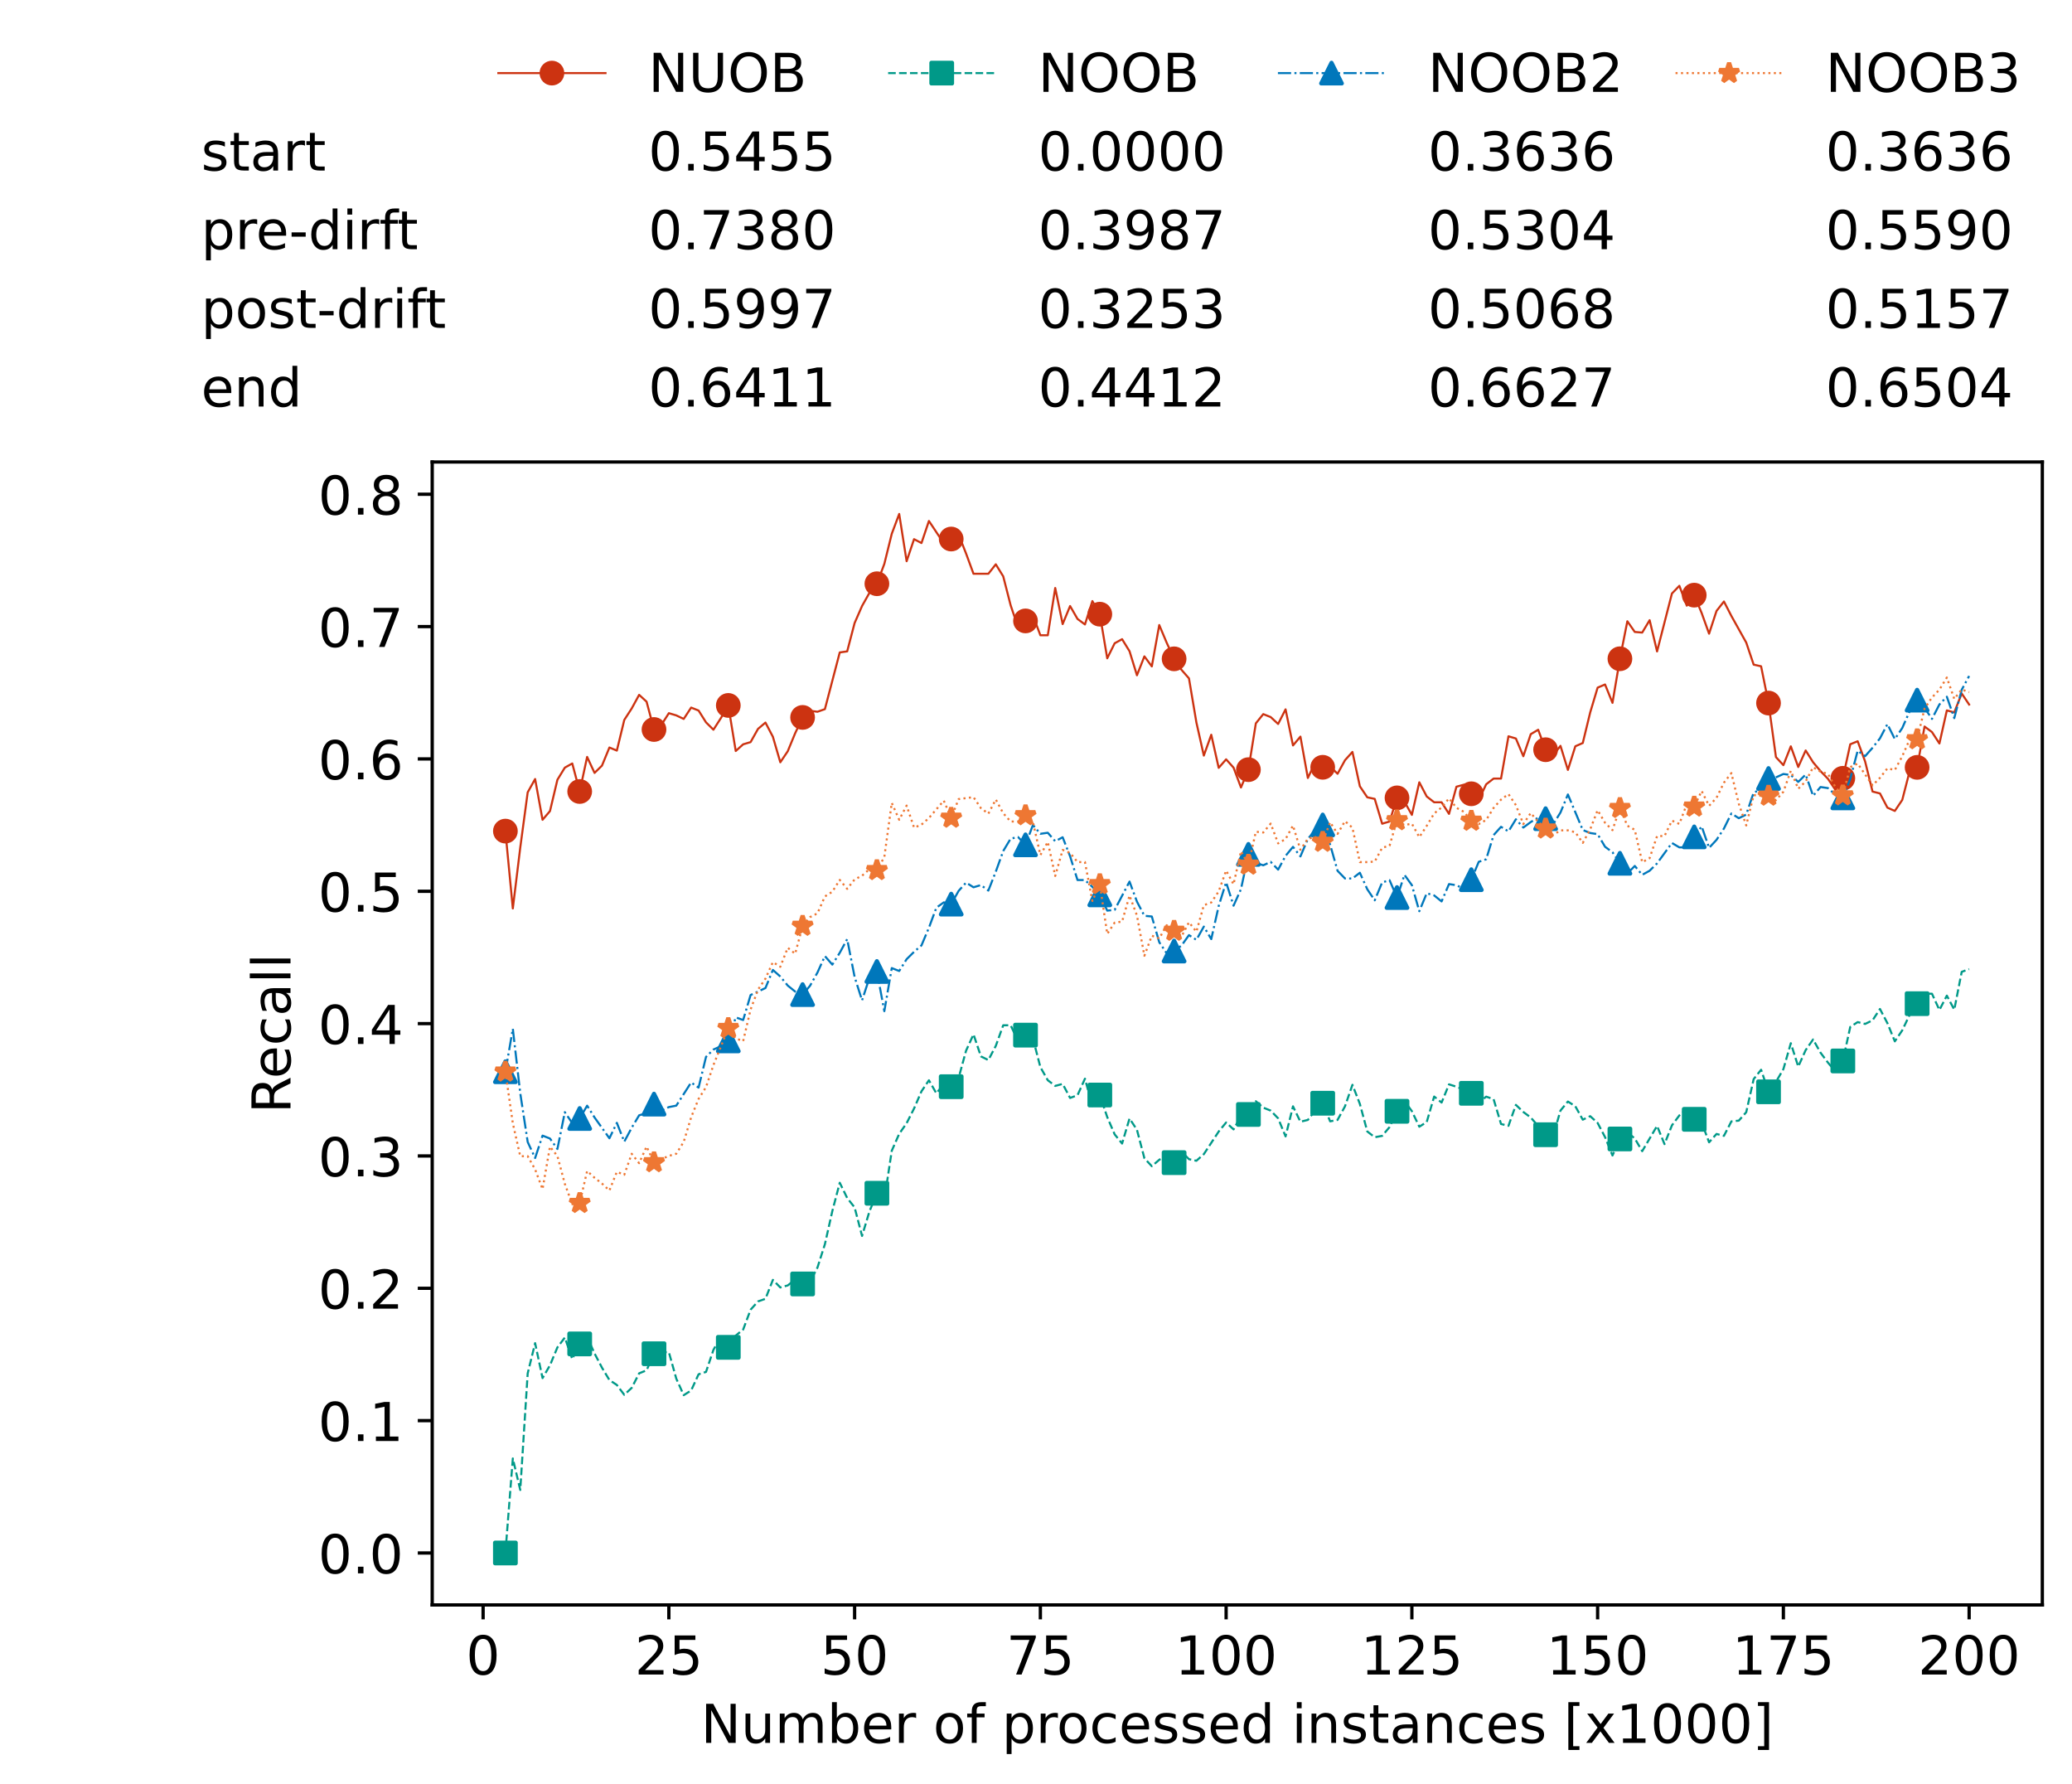 <?xml version="1.0" encoding="utf-8" standalone="no"?>
<!DOCTYPE svg PUBLIC "-//W3C//DTD SVG 1.1//EN"
  "http://www.w3.org/Graphics/SVG/1.1/DTD/svg11.dtd">
<!-- Created with matplotlib (https://matplotlib.org/) -->
<svg height="432.615pt" version="1.1" viewBox="0 0 502.65 432.615" width="502.65pt" xmlns="http://www.w3.org/2000/svg" xmlns:xlink="http://www.w3.org/1999/xlink">
 <defs>
  <style type="text/css">*{stroke-linecap:butt;stroke-linejoin:round;}</style>
 </defs>
 <g id="figure_1">
  <g id="patch_1">
   <path d="M 0 432.615 
L 502.65 432.615 
L 502.65 0 
L 0 0 
z
" style="fill:#ffffff;"/>
  </g>
  <g id="axes_1">
   <g id="patch_2">
    <path d="M 104.85 389.252 
L 495.45 389.252 
L 495.45 112.052 
L 104.85 112.052 
z
" style="fill:#ffffff;"/>
   </g>
   <g id="matplotlib.axis_1">
    <g id="xtick_1">
     <g id="line2d_1">
      <defs>
       <path d="M 0 0 
L 0 3.5 
" id="m8786ff322c" style="stroke:#000000;stroke-width:0.8;"/>
      </defs>
      <g>
       <use style="stroke:#000000;stroke-width:0.8;" x="117.197" xlink:href="#m8786ff322c" y="389.252"/>
      </g>
     </g>
     <g id="text_1">
      <!-- 0 -->
      <g transform="translate(113.061 406.13)scale(0.13 -0.13)">
       <defs>
        <path d="M 31.781 66.406 
Q 24.172 66.406 20.328 58.906 
Q 16.5 51.422 16.5 36.375 
Q 16.5 21.391 20.328 13.891 
Q 24.172 6.391 31.781 6.391 
Q 39.453 6.391 43.281 13.891 
Q 47.125 21.391 47.125 36.375 
Q 47.125 51.422 43.281 58.906 
Q 39.453 66.406 31.781 66.406 
z
M 31.781 74.219 
Q 44.047 74.219 50.516 64.516 
Q 56.984 54.828 56.984 36.375 
Q 56.984 17.969 50.516 8.266 
Q 44.047 -1.422 31.781 -1.422 
Q 19.531 -1.422 13.062 8.266 
Q 6.594 17.969 6.594 36.375 
Q 6.594 54.828 13.062 64.516 
Q 19.531 74.219 31.781 74.219 
z
" id="DejaVuSans-48"/>
       </defs>
       <use xlink:href="#DejaVuSans-48"/>
      </g>
     </g>
    </g>
    <g id="xtick_2">
     <g id="line2d_2">
      <g>
       <use style="stroke:#000000;stroke-width:0.8;" x="162.259" xlink:href="#m8786ff322c" y="389.252"/>
      </g>
     </g>
     <g id="text_2">
      <!-- 25 -->
      <g transform="translate(153.988 406.13)scale(0.13 -0.13)">
       <defs>
        <path d="M 19.188 8.297 
L 53.609 8.297 
L 53.609 0 
L 7.328 0 
L 7.328 8.297 
Q 12.938 14.109 22.625 23.891 
Q 32.328 33.688 34.812 36.531 
Q 39.547 41.844 41.422 45.531 
Q 43.312 49.219 43.312 52.781 
Q 43.312 58.594 39.234 62.25 
Q 35.156 65.922 28.609 65.922 
Q 23.969 65.922 18.812 64.312 
Q 13.672 62.703 7.812 59.422 
L 7.812 69.391 
Q 13.766 71.781 18.938 73 
Q 24.125 74.219 28.422 74.219 
Q 39.75 74.219 46.484 68.547 
Q 53.219 62.891 53.219 53.422 
Q 53.219 48.922 51.531 44.891 
Q 49.859 40.875 45.406 35.406 
Q 44.188 33.984 37.641 27.219 
Q 31.109 20.453 19.188 8.297 
z
" id="DejaVuSans-50"/>
        <path d="M 10.797 72.906 
L 49.516 72.906 
L 49.516 64.594 
L 19.828 64.594 
L 19.828 46.734 
Q 21.969 47.469 24.109 47.828 
Q 26.266 48.188 28.422 48.188 
Q 40.625 48.188 47.75 41.5 
Q 54.891 34.812 54.891 23.391 
Q 54.891 11.625 47.562 5.094 
Q 40.234 -1.422 26.906 -1.422 
Q 22.312 -1.422 17.547 -0.641 
Q 12.797 0.141 7.719 1.703 
L 7.719 11.625 
Q 12.109 9.234 16.797 8.062 
Q 21.484 6.891 26.703 6.891 
Q 35.156 6.891 40.078 11.328 
Q 45.016 15.766 45.016 23.391 
Q 45.016 31 40.078 35.438 
Q 35.156 39.891 26.703 39.891 
Q 22.75 39.891 18.812 39.016 
Q 14.891 38.141 10.797 36.281 
z
" id="DejaVuSans-53"/>
       </defs>
       <use xlink:href="#DejaVuSans-50"/>
       <use x="63.623" xlink:href="#DejaVuSans-53"/>
      </g>
     </g>
    </g>
    <g id="xtick_3">
     <g id="line2d_3">
      <g>
       <use style="stroke:#000000;stroke-width:0.8;" x="207.322" xlink:href="#m8786ff322c" y="389.252"/>
      </g>
     </g>
     <g id="text_3">
      <!-- 50 -->
      <g transform="translate(199.05 406.13)scale(0.13 -0.13)">
       <use xlink:href="#DejaVuSans-53"/>
       <use x="63.623" xlink:href="#DejaVuSans-48"/>
      </g>
     </g>
    </g>
    <g id="xtick_4">
     <g id="line2d_4">
      <g>
       <use style="stroke:#000000;stroke-width:0.8;" x="252.384" xlink:href="#m8786ff322c" y="389.252"/>
      </g>
     </g>
     <g id="text_4">
      <!-- 75 -->
      <g transform="translate(244.113 406.13)scale(0.13 -0.13)">
       <defs>
        <path d="M 8.203 72.906 
L 55.078 72.906 
L 55.078 68.703 
L 28.609 0 
L 18.312 0 
L 43.219 64.594 
L 8.203 64.594 
z
" id="DejaVuSans-55"/>
       </defs>
       <use xlink:href="#DejaVuSans-55"/>
       <use x="63.623" xlink:href="#DejaVuSans-53"/>
      </g>
     </g>
    </g>
    <g id="xtick_5">
     <g id="line2d_5">
      <g>
       <use style="stroke:#000000;stroke-width:0.8;" x="297.446" xlink:href="#m8786ff322c" y="389.252"/>
      </g>
     </g>
     <g id="text_5">
      <!-- 100 -->
      <g transform="translate(285.039 406.13)scale(0.13 -0.13)">
       <defs>
        <path d="M 12.406 8.297 
L 28.516 8.297 
L 28.516 63.922 
L 10.984 60.406 
L 10.984 69.391 
L 28.422 72.906 
L 38.281 72.906 
L 38.281 8.297 
L 54.391 8.297 
L 54.391 0 
L 12.406 0 
z
" id="DejaVuSans-49"/>
       </defs>
       <use xlink:href="#DejaVuSans-49"/>
       <use x="63.623" xlink:href="#DejaVuSans-48"/>
       <use x="127.246" xlink:href="#DejaVuSans-48"/>
      </g>
     </g>
    </g>
    <g id="xtick_6">
     <g id="line2d_6">
      <g>
       <use style="stroke:#000000;stroke-width:0.8;" x="342.509" xlink:href="#m8786ff322c" y="389.252"/>
      </g>
     </g>
     <g id="text_6">
      <!-- 125 -->
      <g transform="translate(330.102 406.13)scale(0.13 -0.13)">
       <use xlink:href="#DejaVuSans-49"/>
       <use x="63.623" xlink:href="#DejaVuSans-50"/>
       <use x="127.246" xlink:href="#DejaVuSans-53"/>
      </g>
     </g>
    </g>
    <g id="xtick_7">
     <g id="line2d_7">
      <g>
       <use style="stroke:#000000;stroke-width:0.8;" x="387.571" xlink:href="#m8786ff322c" y="389.252"/>
      </g>
     </g>
     <g id="text_7">
      <!-- 150 -->
      <g transform="translate(375.164 406.13)scale(0.13 -0.13)">
       <use xlink:href="#DejaVuSans-49"/>
       <use x="63.623" xlink:href="#DejaVuSans-53"/>
       <use x="127.246" xlink:href="#DejaVuSans-48"/>
      </g>
     </g>
    </g>
    <g id="xtick_8">
     <g id="line2d_8">
      <g>
       <use style="stroke:#000000;stroke-width:0.8;" x="432.633" xlink:href="#m8786ff322c" y="389.252"/>
      </g>
     </g>
     <g id="text_8">
      <!-- 175 -->
      <g transform="translate(420.226 406.13)scale(0.13 -0.13)">
       <use xlink:href="#DejaVuSans-49"/>
       <use x="63.623" xlink:href="#DejaVuSans-55"/>
       <use x="127.246" xlink:href="#DejaVuSans-53"/>
      </g>
     </g>
    </g>
    <g id="xtick_9">
     <g id="line2d_9">
      <g>
       <use style="stroke:#000000;stroke-width:0.8;" x="477.695" xlink:href="#m8786ff322c" y="389.252"/>
      </g>
     </g>
     <g id="text_9">
      <!-- 200 -->
      <g transform="translate(465.289 406.13)scale(0.13 -0.13)">
       <use xlink:href="#DejaVuSans-50"/>
       <use x="63.623" xlink:href="#DejaVuSans-48"/>
       <use x="127.246" xlink:href="#DejaVuSans-48"/>
      </g>
     </g>
    </g>
    <g id="text_10">
     <!-- Number of processed instances [x1000] -->
     <g transform="translate(170.025 422.711)scale(0.13 -0.13)">
      <defs>
       <path d="M 9.812 72.906 
L 23.094 72.906 
L 55.422 11.922 
L 55.422 72.906 
L 64.984 72.906 
L 64.984 0 
L 51.703 0 
L 19.391 60.984 
L 19.391 0 
L 9.812 0 
z
" id="DejaVuSans-78"/>
       <path d="M 8.5 21.578 
L 8.5 54.688 
L 17.484 54.688 
L 17.484 21.922 
Q 17.484 14.156 20.5 10.266 
Q 23.531 6.391 29.594 6.391 
Q 36.859 6.391 41.078 11.031 
Q 45.312 15.672 45.312 23.688 
L 45.312 54.688 
L 54.297 54.688 
L 54.297 0 
L 45.312 0 
L 45.312 8.406 
Q 42.047 3.422 37.719 1 
Q 33.406 -1.422 27.688 -1.422 
Q 18.266 -1.422 13.375 4.438 
Q 8.5 10.297 8.5 21.578 
z
M 31.109 56 
z
" id="DejaVuSans-117"/>
       <path d="M 52 44.188 
Q 55.375 50.25 60.062 53.125 
Q 64.75 56 71.094 56 
Q 79.641 56 84.281 50.016 
Q 88.922 44.047 88.922 33.016 
L 88.922 0 
L 79.891 0 
L 79.891 32.719 
Q 79.891 40.578 77.094 44.375 
Q 74.312 48.188 68.609 48.188 
Q 61.625 48.188 57.562 43.547 
Q 53.516 38.922 53.516 30.906 
L 53.516 0 
L 44.484 0 
L 44.484 32.719 
Q 44.484 40.625 41.703 44.406 
Q 38.922 48.188 33.109 48.188 
Q 26.219 48.188 22.156 43.531 
Q 18.109 38.875 18.109 30.906 
L 18.109 0 
L 9.078 0 
L 9.078 54.688 
L 18.109 54.688 
L 18.109 46.188 
Q 21.188 51.219 25.484 53.609 
Q 29.781 56 35.688 56 
Q 41.656 56 45.828 52.969 
Q 50 49.953 52 44.188 
z
" id="DejaVuSans-109"/>
       <path d="M 48.688 27.297 
Q 48.688 37.203 44.609 42.844 
Q 40.531 48.484 33.406 48.484 
Q 26.266 48.484 22.188 42.844 
Q 18.109 37.203 18.109 27.297 
Q 18.109 17.391 22.188 11.75 
Q 26.266 6.109 33.406 6.109 
Q 40.531 6.109 44.609 11.75 
Q 48.688 17.391 48.688 27.297 
z
M 18.109 46.391 
Q 20.953 51.266 25.266 53.625 
Q 29.594 56 35.594 56 
Q 45.562 56 51.781 48.094 
Q 58.016 40.188 58.016 27.297 
Q 58.016 14.406 51.781 6.484 
Q 45.562 -1.422 35.594 -1.422 
Q 29.594 -1.422 25.266 0.953 
Q 20.953 3.328 18.109 8.203 
L 18.109 0 
L 9.078 0 
L 9.078 75.984 
L 18.109 75.984 
z
" id="DejaVuSans-98"/>
       <path d="M 56.203 29.594 
L 56.203 25.203 
L 14.891 25.203 
Q 15.484 15.922 20.484 11.062 
Q 25.484 6.203 34.422 6.203 
Q 39.594 6.203 44.453 7.469 
Q 49.312 8.734 54.109 11.281 
L 54.109 2.781 
Q 49.266 0.734 44.188 -0.344 
Q 39.109 -1.422 33.891 -1.422 
Q 20.797 -1.422 13.156 6.188 
Q 5.516 13.812 5.516 26.812 
Q 5.516 40.234 12.766 48.109 
Q 20.016 56 32.328 56 
Q 43.359 56 49.781 48.891 
Q 56.203 41.797 56.203 29.594 
z
M 47.219 32.234 
Q 47.125 39.594 43.094 43.984 
Q 39.062 48.391 32.422 48.391 
Q 24.906 48.391 20.391 44.141 
Q 15.875 39.891 15.188 32.172 
z
" id="DejaVuSans-101"/>
       <path d="M 41.109 46.297 
Q 39.594 47.172 37.812 47.578 
Q 36.031 48 33.891 48 
Q 26.266 48 22.188 43.047 
Q 18.109 38.094 18.109 28.812 
L 18.109 0 
L 9.078 0 
L 9.078 54.688 
L 18.109 54.688 
L 18.109 46.188 
Q 20.953 51.172 25.484 53.578 
Q 30.031 56 36.531 56 
Q 37.453 56 38.578 55.875 
Q 39.703 55.766 41.062 55.516 
z
" id="DejaVuSans-114"/>
       <path id="DejaVuSans-32"/>
       <path d="M 30.609 48.391 
Q 23.391 48.391 19.188 42.75 
Q 14.984 37.109 14.984 27.297 
Q 14.984 17.484 19.156 11.844 
Q 23.344 6.203 30.609 6.203 
Q 37.797 6.203 41.984 11.859 
Q 46.188 17.531 46.188 27.297 
Q 46.188 37.016 41.984 42.703 
Q 37.797 48.391 30.609 48.391 
z
M 30.609 56 
Q 42.328 56 49.016 48.375 
Q 55.719 40.766 55.719 27.297 
Q 55.719 13.875 49.016 6.219 
Q 42.328 -1.422 30.609 -1.422 
Q 18.844 -1.422 12.172 6.219 
Q 5.516 13.875 5.516 27.297 
Q 5.516 40.766 12.172 48.375 
Q 18.844 56 30.609 56 
z
" id="DejaVuSans-111"/>
       <path d="M 37.109 75.984 
L 37.109 68.5 
L 28.516 68.5 
Q 23.688 68.5 21.797 66.547 
Q 19.922 64.594 19.922 59.516 
L 19.922 54.688 
L 34.719 54.688 
L 34.719 47.703 
L 19.922 47.703 
L 19.922 0 
L 10.891 0 
L 10.891 47.703 
L 2.297 47.703 
L 2.297 54.688 
L 10.891 54.688 
L 10.891 58.5 
Q 10.891 67.625 15.141 71.797 
Q 19.391 75.984 28.609 75.984 
z
" id="DejaVuSans-102"/>
       <path d="M 18.109 8.203 
L 18.109 -20.797 
L 9.078 -20.797 
L 9.078 54.688 
L 18.109 54.688 
L 18.109 46.391 
Q 20.953 51.266 25.266 53.625 
Q 29.594 56 35.594 56 
Q 45.562 56 51.781 48.094 
Q 58.016 40.188 58.016 27.297 
Q 58.016 14.406 51.781 6.484 
Q 45.562 -1.422 35.594 -1.422 
Q 29.594 -1.422 25.266 0.953 
Q 20.953 3.328 18.109 8.203 
z
M 48.688 27.297 
Q 48.688 37.203 44.609 42.844 
Q 40.531 48.484 33.406 48.484 
Q 26.266 48.484 22.188 42.844 
Q 18.109 37.203 18.109 27.297 
Q 18.109 17.391 22.188 11.75 
Q 26.266 6.109 33.406 6.109 
Q 40.531 6.109 44.609 11.75 
Q 48.688 17.391 48.688 27.297 
z
" id="DejaVuSans-112"/>
       <path d="M 48.781 52.594 
L 48.781 44.188 
Q 44.969 46.297 41.141 47.344 
Q 37.312 48.391 33.406 48.391 
Q 24.656 48.391 19.812 42.844 
Q 14.984 37.312 14.984 27.297 
Q 14.984 17.281 19.812 11.734 
Q 24.656 6.203 33.406 6.203 
Q 37.312 6.203 41.141 7.25 
Q 44.969 8.297 48.781 10.406 
L 48.781 2.094 
Q 45.016 0.344 40.984 -0.531 
Q 36.969 -1.422 32.422 -1.422 
Q 20.062 -1.422 12.781 6.344 
Q 5.516 14.109 5.516 27.297 
Q 5.516 40.672 12.859 48.328 
Q 20.219 56 33.016 56 
Q 37.156 56 41.109 55.141 
Q 45.062 54.297 48.781 52.594 
z
" id="DejaVuSans-99"/>
       <path d="M 44.281 53.078 
L 44.281 44.578 
Q 40.484 46.531 36.375 47.5 
Q 32.281 48.484 27.875 48.484 
Q 21.188 48.484 17.844 46.438 
Q 14.5 44.391 14.5 40.281 
Q 14.5 37.156 16.891 35.375 
Q 19.281 33.594 26.516 31.984 
L 29.594 31.297 
Q 39.156 29.25 43.188 25.516 
Q 47.219 21.781 47.219 15.094 
Q 47.219 7.469 41.188 3.016 
Q 35.156 -1.422 24.609 -1.422 
Q 20.219 -1.422 15.453 -0.562 
Q 10.688 0.297 5.422 2 
L 5.422 11.281 
Q 10.406 8.688 15.234 7.391 
Q 20.062 6.109 24.812 6.109 
Q 31.156 6.109 34.562 8.281 
Q 37.984 10.453 37.984 14.406 
Q 37.984 18.062 35.516 20.016 
Q 33.062 21.969 24.703 23.781 
L 21.578 24.516 
Q 13.234 26.266 9.516 29.906 
Q 5.812 33.547 5.812 39.891 
Q 5.812 47.609 11.281 51.797 
Q 16.75 56 26.812 56 
Q 31.781 56 36.172 55.266 
Q 40.578 54.547 44.281 53.078 
z
" id="DejaVuSans-115"/>
       <path d="M 45.406 46.391 
L 45.406 75.984 
L 54.391 75.984 
L 54.391 0 
L 45.406 0 
L 45.406 8.203 
Q 42.578 3.328 38.25 0.953 
Q 33.938 -1.422 27.875 -1.422 
Q 17.969 -1.422 11.734 6.484 
Q 5.516 14.406 5.516 27.297 
Q 5.516 40.188 11.734 48.094 
Q 17.969 56 27.875 56 
Q 33.938 56 38.25 53.625 
Q 42.578 51.266 45.406 46.391 
z
M 14.797 27.297 
Q 14.797 17.391 18.875 11.75 
Q 22.953 6.109 30.078 6.109 
Q 37.203 6.109 41.297 11.75 
Q 45.406 17.391 45.406 27.297 
Q 45.406 37.203 41.297 42.844 
Q 37.203 48.484 30.078 48.484 
Q 22.953 48.484 18.875 42.844 
Q 14.797 37.203 14.797 27.297 
z
" id="DejaVuSans-100"/>
       <path d="M 9.422 54.688 
L 18.406 54.688 
L 18.406 0 
L 9.422 0 
z
M 9.422 75.984 
L 18.406 75.984 
L 18.406 64.594 
L 9.422 64.594 
z
" id="DejaVuSans-105"/>
       <path d="M 54.891 33.016 
L 54.891 0 
L 45.906 0 
L 45.906 32.719 
Q 45.906 40.484 42.875 44.328 
Q 39.844 48.188 33.797 48.188 
Q 26.516 48.188 22.312 43.547 
Q 18.109 38.922 18.109 30.906 
L 18.109 0 
L 9.078 0 
L 9.078 54.688 
L 18.109 54.688 
L 18.109 46.188 
Q 21.344 51.125 25.703 53.562 
Q 30.078 56 35.797 56 
Q 45.219 56 50.047 50.172 
Q 54.891 44.344 54.891 33.016 
z
" id="DejaVuSans-110"/>
       <path d="M 18.312 70.219 
L 18.312 54.688 
L 36.812 54.688 
L 36.812 47.703 
L 18.312 47.703 
L 18.312 18.016 
Q 18.312 11.328 20.141 9.422 
Q 21.969 7.516 27.594 7.516 
L 36.812 7.516 
L 36.812 0 
L 27.594 0 
Q 17.188 0 13.234 3.875 
Q 9.281 7.766 9.281 18.016 
L 9.281 47.703 
L 2.688 47.703 
L 2.688 54.688 
L 9.281 54.688 
L 9.281 70.219 
z
" id="DejaVuSans-116"/>
       <path d="M 34.281 27.484 
Q 23.391 27.484 19.188 25 
Q 14.984 22.516 14.984 16.5 
Q 14.984 11.719 18.141 8.906 
Q 21.297 6.109 26.703 6.109 
Q 34.188 6.109 38.703 11.406 
Q 43.219 16.703 43.219 25.484 
L 43.219 27.484 
z
M 52.203 31.203 
L 52.203 0 
L 43.219 0 
L 43.219 8.297 
Q 40.141 3.328 35.547 0.953 
Q 30.953 -1.422 24.312 -1.422 
Q 15.922 -1.422 10.953 3.297 
Q 6 8.016 6 15.922 
Q 6 25.141 12.172 29.828 
Q 18.359 34.516 30.609 34.516 
L 43.219 34.516 
L 43.219 35.406 
Q 43.219 41.609 39.141 45 
Q 35.062 48.391 27.688 48.391 
Q 23 48.391 18.547 47.266 
Q 14.109 46.141 10.016 43.891 
L 10.016 52.203 
Q 14.938 54.109 19.578 55.047 
Q 24.219 56 28.609 56 
Q 40.484 56 46.344 49.844 
Q 52.203 43.703 52.203 31.203 
z
" id="DejaVuSans-97"/>
       <path d="M 8.594 75.984 
L 29.297 75.984 
L 29.297 69 
L 17.578 69 
L 17.578 -6.203 
L 29.297 -6.203 
L 29.297 -13.188 
L 8.594 -13.188 
z
" id="DejaVuSans-91"/>
       <path d="M 54.891 54.688 
L 35.109 28.078 
L 55.906 0 
L 45.312 0 
L 29.391 21.484 
L 13.484 0 
L 2.875 0 
L 24.125 28.609 
L 4.688 54.688 
L 15.281 54.688 
L 29.781 35.203 
L 44.281 54.688 
z
" id="DejaVuSans-120"/>
       <path d="M 30.422 75.984 
L 30.422 -13.188 
L 9.719 -13.188 
L 9.719 -6.203 
L 21.391 -6.203 
L 21.391 69 
L 9.719 69 
L 9.719 75.984 
z
" id="DejaVuSans-93"/>
      </defs>
      <use xlink:href="#DejaVuSans-78"/>
      <use x="74.805" xlink:href="#DejaVuSans-117"/>
      <use x="138.184" xlink:href="#DejaVuSans-109"/>
      <use x="235.596" xlink:href="#DejaVuSans-98"/>
      <use x="299.072" xlink:href="#DejaVuSans-101"/>
      <use x="360.596" xlink:href="#DejaVuSans-114"/>
      <use x="401.709" xlink:href="#DejaVuSans-32"/>
      <use x="433.496" xlink:href="#DejaVuSans-111"/>
      <use x="494.678" xlink:href="#DejaVuSans-102"/>
      <use x="529.883" xlink:href="#DejaVuSans-32"/>
      <use x="561.67" xlink:href="#DejaVuSans-112"/>
      <use x="625.146" xlink:href="#DejaVuSans-114"/>
      <use x="664.01" xlink:href="#DejaVuSans-111"/>
      <use x="725.191" xlink:href="#DejaVuSans-99"/>
      <use x="780.172" xlink:href="#DejaVuSans-101"/>
      <use x="841.695" xlink:href="#DejaVuSans-115"/>
      <use x="893.795" xlink:href="#DejaVuSans-115"/>
      <use x="945.895" xlink:href="#DejaVuSans-101"/>
      <use x="1007.418" xlink:href="#DejaVuSans-100"/>
      <use x="1070.895" xlink:href="#DejaVuSans-32"/>
      <use x="1102.682" xlink:href="#DejaVuSans-105"/>
      <use x="1130.465" xlink:href="#DejaVuSans-110"/>
      <use x="1193.844" xlink:href="#DejaVuSans-115"/>
      <use x="1245.943" xlink:href="#DejaVuSans-116"/>
      <use x="1285.152" xlink:href="#DejaVuSans-97"/>
      <use x="1346.432" xlink:href="#DejaVuSans-110"/>
      <use x="1409.811" xlink:href="#DejaVuSans-99"/>
      <use x="1464.791" xlink:href="#DejaVuSans-101"/>
      <use x="1526.314" xlink:href="#DejaVuSans-115"/>
      <use x="1578.414" xlink:href="#DejaVuSans-32"/>
      <use x="1610.201" xlink:href="#DejaVuSans-91"/>
      <use x="1649.215" xlink:href="#DejaVuSans-120"/>
      <use x="1708.395" xlink:href="#DejaVuSans-49"/>
      <use x="1772.018" xlink:href="#DejaVuSans-48"/>
      <use x="1835.641" xlink:href="#DejaVuSans-48"/>
      <use x="1899.264" xlink:href="#DejaVuSans-48"/>
      <use x="1962.887" xlink:href="#DejaVuSans-93"/>
     </g>
    </g>
   </g>
   <g id="matplotlib.axis_2">
    <g id="ytick_1">
     <g id="line2d_10">
      <defs>
       <path d="M 0 0 
L -3.5 0 
" id="m4a067c7119" style="stroke:#000000;stroke-width:0.8;"/>
      </defs>
      <g>
       <use style="stroke:#000000;stroke-width:0.8;" x="104.85" xlink:href="#m4a067c7119" y="376.652"/>
      </g>
     </g>
     <g id="text_11">
      <!-- 0.0 -->
      <g transform="translate(77.176 381.591)scale(0.13 -0.13)">
       <defs>
        <path d="M 10.688 12.406 
L 21 12.406 
L 21 0 
L 10.688 0 
z
" id="DejaVuSans-46"/>
       </defs>
       <use xlink:href="#DejaVuSans-48"/>
       <use x="63.623" xlink:href="#DejaVuSans-46"/>
       <use x="95.41" xlink:href="#DejaVuSans-48"/>
      </g>
     </g>
    </g>
    <g id="ytick_2">
     <g id="line2d_11">
      <g>
       <use style="stroke:#000000;stroke-width:0.8;" x="104.85" xlink:href="#m4a067c7119" y="344.554"/>
      </g>
     </g>
     <g id="text_12">
      <!-- 0.1 -->
      <g transform="translate(77.176 349.493)scale(0.13 -0.13)">
       <use xlink:href="#DejaVuSans-48"/>
       <use x="63.623" xlink:href="#DejaVuSans-46"/>
       <use x="95.41" xlink:href="#DejaVuSans-49"/>
      </g>
     </g>
    </g>
    <g id="ytick_3">
     <g id="line2d_12">
      <g>
       <use style="stroke:#000000;stroke-width:0.8;" x="104.85" xlink:href="#m4a067c7119" y="312.456"/>
      </g>
     </g>
     <g id="text_13">
      <!-- 0.2 -->
      <g transform="translate(77.176 317.395)scale(0.13 -0.13)">
       <use xlink:href="#DejaVuSans-48"/>
       <use x="63.623" xlink:href="#DejaVuSans-46"/>
       <use x="95.41" xlink:href="#DejaVuSans-50"/>
      </g>
     </g>
    </g>
    <g id="ytick_4">
     <g id="line2d_13">
      <g>
       <use style="stroke:#000000;stroke-width:0.8;" x="104.85" xlink:href="#m4a067c7119" y="280.359"/>
      </g>
     </g>
     <g id="text_14">
      <!-- 0.3 -->
      <g transform="translate(77.176 285.298)scale(0.13 -0.13)">
       <defs>
        <path d="M 40.578 39.312 
Q 47.656 37.797 51.625 33 
Q 55.609 28.219 55.609 21.188 
Q 55.609 10.406 48.188 4.484 
Q 40.766 -1.422 27.094 -1.422 
Q 22.516 -1.422 17.656 -0.516 
Q 12.797 0.391 7.625 2.203 
L 7.625 11.719 
Q 11.719 9.328 16.594 8.109 
Q 21.484 6.891 26.812 6.891 
Q 36.078 6.891 40.938 10.547 
Q 45.797 14.203 45.797 21.188 
Q 45.797 27.641 41.281 31.266 
Q 36.766 34.906 28.719 34.906 
L 20.219 34.906 
L 20.219 43.016 
L 29.109 43.016 
Q 36.375 43.016 40.234 45.922 
Q 44.094 48.828 44.094 54.297 
Q 44.094 59.906 40.109 62.906 
Q 36.141 65.922 28.719 65.922 
Q 24.656 65.922 20.016 65.031 
Q 15.375 64.156 9.812 62.312 
L 9.812 71.094 
Q 15.438 72.656 20.344 73.438 
Q 25.25 74.219 29.594 74.219 
Q 40.828 74.219 47.359 69.109 
Q 53.906 64.016 53.906 55.328 
Q 53.906 49.266 50.438 45.094 
Q 46.969 40.922 40.578 39.312 
z
" id="DejaVuSans-51"/>
       </defs>
       <use xlink:href="#DejaVuSans-48"/>
       <use x="63.623" xlink:href="#DejaVuSans-46"/>
       <use x="95.41" xlink:href="#DejaVuSans-51"/>
      </g>
     </g>
    </g>
    <g id="ytick_5">
     <g id="line2d_14">
      <g>
       <use style="stroke:#000000;stroke-width:0.8;" x="104.85" xlink:href="#m4a067c7119" y="248.261"/>
      </g>
     </g>
     <g id="text_15">
      <!-- 0.4 -->
      <g transform="translate(77.176 253.2)scale(0.13 -0.13)">
       <defs>
        <path d="M 37.797 64.312 
L 12.891 25.391 
L 37.797 25.391 
z
M 35.203 72.906 
L 47.609 72.906 
L 47.609 25.391 
L 58.016 25.391 
L 58.016 17.188 
L 47.609 17.188 
L 47.609 0 
L 37.797 0 
L 37.797 17.188 
L 4.891 17.188 
L 4.891 26.703 
z
" id="DejaVuSans-52"/>
       </defs>
       <use xlink:href="#DejaVuSans-48"/>
       <use x="63.623" xlink:href="#DejaVuSans-46"/>
       <use x="95.41" xlink:href="#DejaVuSans-52"/>
      </g>
     </g>
    </g>
    <g id="ytick_6">
     <g id="line2d_15">
      <g>
       <use style="stroke:#000000;stroke-width:0.8;" x="104.85" xlink:href="#m4a067c7119" y="216.163"/>
      </g>
     </g>
     <g id="text_16">
      <!-- 0.5 -->
      <g transform="translate(77.176 221.102)scale(0.13 -0.13)">
       <use xlink:href="#DejaVuSans-48"/>
       <use x="63.623" xlink:href="#DejaVuSans-46"/>
       <use x="95.41" xlink:href="#DejaVuSans-53"/>
      </g>
     </g>
    </g>
    <g id="ytick_7">
     <g id="line2d_16">
      <g>
       <use style="stroke:#000000;stroke-width:0.8;" x="104.85" xlink:href="#m4a067c7119" y="184.065"/>
      </g>
     </g>
     <g id="text_17">
      <!-- 0.6 -->
      <g transform="translate(77.176 189.004)scale(0.13 -0.13)">
       <defs>
        <path d="M 33.016 40.375 
Q 26.375 40.375 22.484 35.828 
Q 18.609 31.297 18.609 23.391 
Q 18.609 15.531 22.484 10.953 
Q 26.375 6.391 33.016 6.391 
Q 39.656 6.391 43.531 10.953 
Q 47.406 15.531 47.406 23.391 
Q 47.406 31.297 43.531 35.828 
Q 39.656 40.375 33.016 40.375 
z
M 52.594 71.297 
L 52.594 62.312 
Q 48.875 64.062 45.094 64.984 
Q 41.312 65.922 37.594 65.922 
Q 27.828 65.922 22.672 59.328 
Q 17.531 52.734 16.797 39.406 
Q 19.672 43.656 24.016 45.922 
Q 28.375 48.188 33.594 48.188 
Q 44.578 48.188 50.953 41.516 
Q 57.328 34.859 57.328 23.391 
Q 57.328 12.156 50.688 5.359 
Q 44.047 -1.422 33.016 -1.422 
Q 20.359 -1.422 13.672 8.266 
Q 6.984 17.969 6.984 36.375 
Q 6.984 53.656 15.188 63.938 
Q 23.391 74.219 37.203 74.219 
Q 40.922 74.219 44.703 73.484 
Q 48.484 72.75 52.594 71.297 
z
" id="DejaVuSans-54"/>
       </defs>
       <use xlink:href="#DejaVuSans-48"/>
       <use x="63.623" xlink:href="#DejaVuSans-46"/>
       <use x="95.41" xlink:href="#DejaVuSans-54"/>
      </g>
     </g>
    </g>
    <g id="ytick_8">
     <g id="line2d_17">
      <g>
       <use style="stroke:#000000;stroke-width:0.8;" x="104.85" xlink:href="#m4a067c7119" y="151.968"/>
      </g>
     </g>
     <g id="text_18">
      <!-- 0.7 -->
      <g transform="translate(77.176 156.907)scale(0.13 -0.13)">
       <use xlink:href="#DejaVuSans-48"/>
       <use x="63.623" xlink:href="#DejaVuSans-46"/>
       <use x="95.41" xlink:href="#DejaVuSans-55"/>
      </g>
     </g>
    </g>
    <g id="ytick_9">
     <g id="line2d_18">
      <g>
       <use style="stroke:#000000;stroke-width:0.8;" x="104.85" xlink:href="#m4a067c7119" y="119.87"/>
      </g>
     </g>
     <g id="text_19">
      <!-- 0.8 -->
      <g transform="translate(77.176 124.809)scale(0.13 -0.13)">
       <defs>
        <path d="M 31.781 34.625 
Q 24.75 34.625 20.719 30.859 
Q 16.703 27.094 16.703 20.516 
Q 16.703 13.922 20.719 10.156 
Q 24.75 6.391 31.781 6.391 
Q 38.812 6.391 42.859 10.172 
Q 46.922 13.969 46.922 20.516 
Q 46.922 27.094 42.891 30.859 
Q 38.875 34.625 31.781 34.625 
z
M 21.922 38.812 
Q 15.578 40.375 12.031 44.719 
Q 8.5 49.078 8.5 55.328 
Q 8.5 64.062 14.719 69.141 
Q 20.953 74.219 31.781 74.219 
Q 42.672 74.219 48.875 69.141 
Q 55.078 64.062 55.078 55.328 
Q 55.078 49.078 51.531 44.719 
Q 48 40.375 41.703 38.812 
Q 48.828 37.156 52.797 32.312 
Q 56.781 27.484 56.781 20.516 
Q 56.781 9.906 50.312 4.234 
Q 43.844 -1.422 31.781 -1.422 
Q 19.734 -1.422 13.25 4.234 
Q 6.781 9.906 6.781 20.516 
Q 6.781 27.484 10.781 32.312 
Q 14.797 37.156 21.922 38.812 
z
M 18.312 54.391 
Q 18.312 48.734 21.844 45.562 
Q 25.391 42.391 31.781 42.391 
Q 38.141 42.391 41.719 45.562 
Q 45.312 48.734 45.312 54.391 
Q 45.312 60.062 41.719 63.234 
Q 38.141 66.406 31.781 66.406 
Q 25.391 66.406 21.844 63.234 
Q 18.312 60.062 18.312 54.391 
z
" id="DejaVuSans-56"/>
       </defs>
       <use xlink:href="#DejaVuSans-48"/>
       <use x="63.623" xlink:href="#DejaVuSans-46"/>
       <use x="95.41" xlink:href="#DejaVuSans-56"/>
      </g>
     </g>
    </g>
    <g id="text_20">
     <!-- Recall -->
     <g transform="translate(70.472 270.044)rotate(-90)scale(0.13 -0.13)">
      <defs>
       <path d="M 44.391 34.188 
Q 47.562 33.109 50.562 29.594 
Q 53.562 26.078 56.594 19.922 
L 66.609 0 
L 56 0 
L 46.688 18.703 
Q 43.062 26.031 39.672 28.422 
Q 36.281 30.812 30.422 30.812 
L 19.672 30.812 
L 19.672 0 
L 9.812 0 
L 9.812 72.906 
L 32.078 72.906 
Q 44.578 72.906 50.734 67.672 
Q 56.891 62.453 56.891 51.906 
Q 56.891 45.016 53.688 40.469 
Q 50.484 35.938 44.391 34.188 
z
M 19.672 64.797 
L 19.672 38.922 
L 32.078 38.922 
Q 39.203 38.922 42.844 42.219 
Q 46.484 45.516 46.484 51.906 
Q 46.484 58.297 42.844 61.547 
Q 39.203 64.797 32.078 64.797 
z
" id="DejaVuSans-82"/>
       <path d="M 9.422 75.984 
L 18.406 75.984 
L 18.406 0 
L 9.422 0 
z
" id="DejaVuSans-108"/>
      </defs>
      <use xlink:href="#DejaVuSans-82"/>
      <use x="64.982" xlink:href="#DejaVuSans-101"/>
      <use x="126.506" xlink:href="#DejaVuSans-99"/>
      <use x="181.486" xlink:href="#DejaVuSans-97"/>
      <use x="242.766" xlink:href="#DejaVuSans-108"/>
      <use x="270.549" xlink:href="#DejaVuSans-108"/>
     </g>
    </g>
   </g>
   <g id="line2d_19"/>
   <g id="line2d_20"/>
   <g id="line2d_21"/>
   <g id="line2d_22"/>
   <g id="line2d_23"/>
   <g id="line2d_24">
    <path clip-path="url(#pbc1ec87c94)" d="M 122.605 201.573 
L 124.407 220.332 
L 126.21 205.568 
L 128.012 192.168 
L 129.815 188.942 
L 131.617 198.829 
L 133.419 196.72 
L 135.222 189.12 
L 137.024 186.18 
L 138.827 185.166 
L 140.629 191.963 
L 142.432 183.578 
L 144.234 187.456 
L 146.037 185.686 
L 147.839 181.298 
L 149.642 182.044 
L 151.444 174.61 
L 153.247 171.824 
L 155.049 168.526 
L 156.852 170.179 
L 158.654 176.927 
L 160.457 175.78 
L 162.259 172.972 
L 164.062 173.507 
L 165.864 174.366 
L 167.667 171.615 
L 169.469 172.329 
L 171.272 175.194 
L 173.074 176.978 
L 174.877 174.169 
L 176.679 171.089 
L 178.482 182.145 
L 180.284 180.524 
L 182.087 179.989 
L 183.889 176.779 
L 185.692 175.251 
L 187.494 178.69 
L 189.297 184.88 
L 191.099 182.205 
L 192.902 177.828 
L 194.704 173.998 
L 196.507 172.393 
L 198.309 172.623 
L 200.112 171.993 
L 203.717 158.237 
L 205.519 157.982 
L 207.322 151.104 
L 209.124 146.981 
L 210.927 143.771 
L 212.729 141.576 
L 214.532 136.761 
L 216.334 129.466 
L 218.137 124.652 
L 219.939 136.115 
L 221.742 130.766 
L 223.544 131.704 
L 225.347 126.354 
L 228.952 131.775 
L 232.557 129.663 
L 234.359 134.248 
L 236.162 139.158 
L 239.767 139.158 
L 241.569 136.865 
L 243.372 139.783 
L 245.174 146.804 
L 246.976 152.154 
L 248.779 150.594 
L 250.581 149.257 
L 252.384 154.072 
L 254.186 154.072 
L 255.989 142.608 
L 257.791 151.362 
L 259.594 146.985 
L 261.396 150.113 
L 263.199 151.45 
L 265.001 145.786 
L 266.804 148.96 
L 268.606 159.659 
L 270.409 156.012 
L 272.211 155.024 
L 274.014 157.942 
L 275.816 163.778 
L 277.619 159.193 
L 279.421 161.625 
L 281.224 151.594 
L 283.026 155.874 
L 284.829 159.79 
L 286.631 162.465 
L 288.434 164.528 
L 290.236 175.227 
L 292.039 183.252 
L 293.841 178.202 
L 295.644 186.226 
L 297.446 184.168 
L 299.249 186.175 
L 301.051 190.989 
L 302.854 186.668 
L 304.656 175.434 
L 306.459 173.197 
L 308.261 173.917 
L 310.064 175.585 
L 311.866 172.041 
L 313.669 180.795 
L 315.471 178.655 
L 317.274 188.686 
L 319.076 184.893 
L 320.879 186.094 
L 322.681 185.903 
L 324.484 187.667 
L 326.286 184.375 
L 328.089 182.368 
L 329.891 190.702 
L 331.694 193.376 
L 333.496 193.758 
L 335.299 199.777 
L 337.101 199.242 
L 338.904 193.51 
L 340.706 194.427 
L 342.509 197.637 
L 344.311 189.734 
L 346.114 193.173 
L 347.916 194.584 
L 349.719 194.584 
L 351.521 197.393 
L 353.324 190.801 
L 355.126 190.315 
L 356.928 192.518 
L 358.731 194.046 
L 360.533 190.219 
L 362.336 188.83 
L 364.138 188.83 
L 365.941 178.577 
L 367.743 179.112 
L 369.546 183.41 
L 371.348 178.061 
L 373.151 176.991 
L 374.953 181.831 
L 376.756 183.232 
L 378.558 180.892 
L 380.361 186.728 
L 382.163 180.996 
L 383.966 180.21 
L 385.768 172.794 
L 387.571 166.775 
L 389.373 166.011 
L 391.176 170.469 
L 392.978 159.77 
L 394.781 150.676 
L 396.583 153.268 
L 398.386 153.422 
L 400.188 150.413 
L 401.991 157.992 
L 405.596 143.949 
L 407.398 142.077 
L 409.201 146.891 
L 411.003 144.344 
L 412.806 148.675 
L 414.608 153.69 
L 416.411 148.178 
L 418.213 145.885 
L 420.016 149.387 
L 423.621 155.845 
L 425.423 161.194 
L 427.226 161.6 
L 429.028 170.516 
L 430.831 183.622 
L 432.633 185.577 
L 434.436 181.009 
L 436.238 186.024 
L 438.041 182.012 
L 439.843 184.878 
L 441.646 187.018 
L 443.448 188.89 
L 445.251 191.565 
L 447.053 188.763 
L 448.856 180.509 
L 450.658 179.78 
L 452.461 184.684 
L 454.263 191.979 
L 456.066 192.437 
L 457.868 195.876 
L 459.671 196.679 
L 461.473 194.004 
L 463.276 187.001 
L 465.078 186.109 
L 466.881 176.212 
L 468.683 177.55 
L 470.485 180.322 
L 472.288 172.297 
L 474.09 172.784 
L 475.893 168.198 
L 477.695 170.873 
L 477.695 170.873 
" style="fill:none;stroke:#cc3311;stroke-linecap:square;stroke-width:0.5;"/>
    <defs>
     <path d="M 0 2.5 
C 0.663 2.5 1.299 2.237 1.768 1.768 
C 2.237 1.299 2.5 0.663 2.5 0 
C 2.5 -0.663 2.237 -1.299 1.768 -1.768 
C 1.299 -2.237 0.663 -2.5 0 -2.5 
C -0.663 -2.5 -1.299 -2.237 -1.768 -1.768 
C -2.237 -1.299 -2.5 -0.663 -2.5 0 
C -2.5 0.663 -2.237 1.299 -1.768 1.768 
C -1.299 2.237 -0.663 2.5 0 2.5 
z
" id="m4c173c495e" style="stroke:#cc3311;"/>
    </defs>
    <g clip-path="url(#pbc1ec87c94)">
     <use style="fill:#cc3311;stroke:#cc3311;" x="122.605" xlink:href="#m4c173c495e" y="201.573"/>
     <use style="fill:#cc3311;stroke:#cc3311;" x="140.629" xlink:href="#m4c173c495e" y="191.963"/>
     <use style="fill:#cc3311;stroke:#cc3311;" x="158.654" xlink:href="#m4c173c495e" y="176.927"/>
     <use style="fill:#cc3311;stroke:#cc3311;" x="176.679" xlink:href="#m4c173c495e" y="171.089"/>
     <use style="fill:#cc3311;stroke:#cc3311;" x="194.704" xlink:href="#m4c173c495e" y="173.998"/>
     <use style="fill:#cc3311;stroke:#cc3311;" x="212.729" xlink:href="#m4c173c495e" y="141.576"/>
     <use style="fill:#cc3311;stroke:#cc3311;" x="230.754" xlink:href="#m4c173c495e" y="130.733"/>
     <use style="fill:#cc3311;stroke:#cc3311;" x="248.779" xlink:href="#m4c173c495e" y="150.594"/>
     <use style="fill:#cc3311;stroke:#cc3311;" x="266.804" xlink:href="#m4c173c495e" y="148.96"/>
     <use style="fill:#cc3311;stroke:#cc3311;" x="284.829" xlink:href="#m4c173c495e" y="159.79"/>
     <use style="fill:#cc3311;stroke:#cc3311;" x="302.854" xlink:href="#m4c173c495e" y="186.668"/>
     <use style="fill:#cc3311;stroke:#cc3311;" x="320.879" xlink:href="#m4c173c495e" y="186.094"/>
     <use style="fill:#cc3311;stroke:#cc3311;" x="338.904" xlink:href="#m4c173c495e" y="193.51"/>
     <use style="fill:#cc3311;stroke:#cc3311;" x="356.928" xlink:href="#m4c173c495e" y="192.518"/>
     <use style="fill:#cc3311;stroke:#cc3311;" x="374.953" xlink:href="#m4c173c495e" y="181.831"/>
     <use style="fill:#cc3311;stroke:#cc3311;" x="392.978" xlink:href="#m4c173c495e" y="159.77"/>
     <use style="fill:#cc3311;stroke:#cc3311;" x="411.003" xlink:href="#m4c173c495e" y="144.344"/>
     <use style="fill:#cc3311;stroke:#cc3311;" x="429.028" xlink:href="#m4c173c495e" y="170.516"/>
     <use style="fill:#cc3311;stroke:#cc3311;" x="447.053" xlink:href="#m4c173c495e" y="188.763"/>
     <use style="fill:#cc3311;stroke:#cc3311;" x="465.078" xlink:href="#m4c173c495e" y="186.109"/>
    </g>
   </g>
   <g id="line2d_25"/>
   <g id="line2d_26"/>
   <g id="line2d_27"/>
   <g id="line2d_28"/>
   <g id="line2d_29">
    <path clip-path="url(#pbc1ec87c94)" d="M 122.605 376.652 
L 124.407 353.725 
L 126.21 361.367 
L 128.012 333.091 
L 129.815 325.754 
L 131.617 334.237 
L 133.419 331.125 
L 135.222 326.786 
L 137.024 324.401 
L 138.827 329.626 
L 140.629 325.943 
L 142.432 324.225 
L 144.234 328.258 
L 146.037 331.714 
L 147.839 334.71 
L 149.642 335.899 
L 151.444 338.296 
L 153.247 336.606 
L 155.049 333.082 
L 156.852 332.343 
L 158.654 328.33 
L 160.457 327.948 
L 162.259 327.948 
L 164.062 334.368 
L 165.864 338.38 
L 167.667 337.234 
L 169.469 333.311 
L 171.272 332.737 
L 173.074 327.388 
L 174.877 324.178 
L 176.679 326.772 
L 178.482 323.919 
L 180.284 322.46 
L 182.087 317.645 
L 183.889 315.639 
L 185.692 315.002 
L 187.494 310.417 
L 189.297 312.251 
L 191.099 311.764 
L 192.902 310.305 
L 194.704 311.4 
L 196.507 310.865 
L 198.309 307.426 
L 200.112 301.761 
L 201.914 293.737 
L 203.717 286.859 
L 205.519 290.553 
L 207.322 292.845 
L 209.124 299.755 
L 210.927 293.794 
L 212.729 289.405 
L 214.532 291.01 
L 216.334 279.095 
L 218.137 274.993 
L 219.939 272.414 
L 221.742 268.848 
L 223.544 264.679 
L 225.347 262.004 
L 227.149 265.165 
L 228.952 262.934 
L 230.754 263.559 
L 232.557 261.419 
L 234.359 254.828 
L 236.162 250.863 
L 237.964 256.212 
L 239.767 257.104 
L 241.569 253.665 
L 243.372 248.663 
L 245.174 248.663 
L 246.976 252.484 
L 248.779 251.054 
L 250.581 251.857 
L 252.384 258.811 
L 254.186 261.996 
L 255.989 263.371 
L 257.791 262.885 
L 259.594 266.289 
L 261.396 265.631 
L 263.199 261.619 
L 265.001 268.227 
L 266.804 265.582 
L 268.606 270.931 
L 270.409 275.126 
L 272.211 277.348 
L 274.014 271.269 
L 275.816 274.025 
L 277.619 280.903 
L 279.421 282.848 
L 281.224 281.288 
L 283.026 280.218 
L 284.829 281.984 
L 286.631 279.309 
L 288.434 281.143 
L 290.236 281.526 
L 292.039 279.921 
L 295.644 274.44 
L 297.446 272.245 
L 299.249 273.917 
L 301.051 270.707 
L 302.854 270.296 
L 304.656 267.086 
L 306.459 268.642 
L 308.261 269.362 
L 310.064 271.238 
L 311.866 275.615 
L 313.669 268.32 
L 315.471 272.065 
L 317.274 271.619 
L 319.076 269.285 
L 320.879 267.568 
L 322.681 271.963 
L 324.484 271.61 
L 326.286 268.318 
L 328.089 263.102 
L 329.891 267.732 
L 331.694 274.419 
L 333.496 275.82 
L 335.299 275.485 
L 337.101 273.346 
L 338.904 269.524 
L 340.706 267.002 
L 342.509 269.499 
L 344.311 273.268 
L 346.114 272.122 
L 347.916 265.949 
L 349.719 267.408 
L 351.521 262.994 
L 353.324 263.568 
L 355.126 264.297 
L 356.928 265.163 
L 358.731 267.455 
L 360.533 265.974 
L 362.336 266.591 
L 364.138 272.609 
L 365.941 273.055 
L 367.743 267.973 
L 369.546 269.693 
L 371.348 271.03 
L 374.953 275.208 
L 376.756 275.59 
L 378.558 269.349 
L 380.361 267.16 
L 382.163 268.307 
L 383.966 271.561 
L 385.768 270.71 
L 387.571 272.351 
L 389.373 275.791 
L 391.176 280.249 
L 392.978 276.236 
L 394.781 274.631 
L 396.583 276.113 
L 398.386 279.199 
L 401.991 273.069 
L 403.793 277.483 
L 405.596 272.936 
L 407.398 270.528 
L 409.201 268.923 
L 411.003 271.471 
L 412.806 272.235 
L 414.608 277.05 
L 416.411 275.023 
L 418.213 275.482 
L 420.016 271.98 
L 421.818 271.789 
L 423.621 269.747 
L 425.423 261.722 
L 427.226 259.453 
L 429.028 264.802 
L 430.831 262.395 
L 432.633 259.309 
L 434.436 253.013 
L 436.238 258.697 
L 438.041 254.684 
L 439.843 252.105 
L 441.646 255.315 
L 443.448 257.722 
L 445.251 259.862 
L 447.053 257.315 
L 448.856 249.061 
L 450.658 247.894 
L 452.461 248.34 
L 454.263 247.464 
L 456.066 244.713 
L 457.868 248.152 
L 459.671 252.565 
L 461.473 249.891 
L 463.276 246.097 
L 465.078 243.422 
L 466.881 241.015 
L 468.683 241.015 
L 470.485 244.954 
L 472.288 241.477 
L 474.09 244.881 
L 475.893 235.711 
L 477.695 235.042 
L 477.695 235.042 
" style="fill:none;stroke:#009988;stroke-dasharray:1.85,0.8;stroke-dashoffset:0;stroke-width:0.5;"/>
    <defs>
     <path d="M -2.5 2.5 
L 2.5 2.5 
L 2.5 -2.5 
L -2.5 -2.5 
z
" id="md0a3f8024c" style="stroke:#009988;stroke-linejoin:miter;"/>
    </defs>
    <g clip-path="url(#pbc1ec87c94)">
     <use style="fill:#009988;stroke:#009988;stroke-linejoin:miter;" x="122.605" xlink:href="#md0a3f8024c" y="376.652"/>
     <use style="fill:#009988;stroke:#009988;stroke-linejoin:miter;" x="140.629" xlink:href="#md0a3f8024c" y="325.943"/>
     <use style="fill:#009988;stroke:#009988;stroke-linejoin:miter;" x="158.654" xlink:href="#md0a3f8024c" y="328.33"/>
     <use style="fill:#009988;stroke:#009988;stroke-linejoin:miter;" x="176.679" xlink:href="#md0a3f8024c" y="326.772"/>
     <use style="fill:#009988;stroke:#009988;stroke-linejoin:miter;" x="194.704" xlink:href="#md0a3f8024c" y="311.4"/>
     <use style="fill:#009988;stroke:#009988;stroke-linejoin:miter;" x="212.729" xlink:href="#md0a3f8024c" y="289.405"/>
     <use style="fill:#009988;stroke:#009988;stroke-linejoin:miter;" x="230.754" xlink:href="#md0a3f8024c" y="263.559"/>
     <use style="fill:#009988;stroke:#009988;stroke-linejoin:miter;" x="248.779" xlink:href="#md0a3f8024c" y="251.054"/>
     <use style="fill:#009988;stroke:#009988;stroke-linejoin:miter;" x="266.804" xlink:href="#md0a3f8024c" y="265.582"/>
     <use style="fill:#009988;stroke:#009988;stroke-linejoin:miter;" x="284.829" xlink:href="#md0a3f8024c" y="281.984"/>
     <use style="fill:#009988;stroke:#009988;stroke-linejoin:miter;" x="302.854" xlink:href="#md0a3f8024c" y="270.296"/>
     <use style="fill:#009988;stroke:#009988;stroke-linejoin:miter;" x="320.879" xlink:href="#md0a3f8024c" y="267.568"/>
     <use style="fill:#009988;stroke:#009988;stroke-linejoin:miter;" x="338.904" xlink:href="#md0a3f8024c" y="269.524"/>
     <use style="fill:#009988;stroke:#009988;stroke-linejoin:miter;" x="356.928" xlink:href="#md0a3f8024c" y="265.163"/>
     <use style="fill:#009988;stroke:#009988;stroke-linejoin:miter;" x="374.953" xlink:href="#md0a3f8024c" y="275.208"/>
     <use style="fill:#009988;stroke:#009988;stroke-linejoin:miter;" x="392.978" xlink:href="#md0a3f8024c" y="276.236"/>
     <use style="fill:#009988;stroke:#009988;stroke-linejoin:miter;" x="411.003" xlink:href="#md0a3f8024c" y="271.471"/>
     <use style="fill:#009988;stroke:#009988;stroke-linejoin:miter;" x="429.028" xlink:href="#md0a3f8024c" y="264.802"/>
     <use style="fill:#009988;stroke:#009988;stroke-linejoin:miter;" x="447.053" xlink:href="#md0a3f8024c" y="257.315"/>
     <use style="fill:#009988;stroke:#009988;stroke-linejoin:miter;" x="465.078" xlink:href="#md0a3f8024c" y="243.422"/>
    </g>
   </g>
   <g id="line2d_30"/>
   <g id="line2d_31"/>
   <g id="line2d_32"/>
   <g id="line2d_33"/>
   <g id="line2d_34">
    <path clip-path="url(#pbc1ec87c94)" d="M 122.605 259.933 
L 124.407 249.511 
L 126.21 265.143 
L 128.012 276.972 
L 129.815 280.859 
L 131.617 275.426 
L 133.419 276.13 
L 135.222 278.665 
L 137.024 269.739 
L 138.827 272.406 
L 140.629 271.272 
L 142.432 268.166 
L 144.234 271.024 
L 147.839 276.073 
L 149.642 272.328 
L 151.444 276.892 
L 153.247 273.518 
L 155.049 270.499 
L 156.852 269.971 
L 158.654 267.782 
L 160.457 269.311 
L 162.259 268.508 
L 164.062 268.152 
L 167.667 262.535 
L 169.469 263.783 
L 171.272 256.332 
L 173.074 254.548 
L 174.877 253.746 
L 176.679 252.449 
L 178.482 246.743 
L 180.284 247.391 
L 182.087 241.328 
L 185.692 239.634 
L 187.494 235.24 
L 189.297 236.845 
L 191.099 239.033 
L 192.902 240.492 
L 194.704 241.222 
L 196.507 239.082 
L 198.309 235.872 
L 200.112 231.886 
L 201.914 233.95 
L 203.717 231.084 
L 205.519 227.772 
L 207.322 236.943 
L 209.124 242.627 
L 210.927 237.124 
L 212.729 235.615 
L 214.532 245.245 
L 216.334 234.789 
L 218.137 235.502 
L 219.939 232.636 
L 221.742 230.853 
L 223.544 229.29 
L 225.347 225.01 
L 227.149 220.147 
L 228.952 218.859 
L 230.754 219.276 
L 232.557 216.066 
L 234.359 214.06 
L 236.162 215.193 
L 237.964 214.658 
L 239.767 215.996 
L 241.569 211.41 
L 243.372 206.408 
L 245.174 203.399 
L 246.976 203.017 
L 248.779 204.901 
L 250.581 200.086 
L 252.384 202.226 
L 254.186 201.971 
L 255.989 204.035 
L 257.791 203.062 
L 259.594 207.682 
L 261.396 213.443 
L 263.199 213.443 
L 265.001 215.096 
L 266.804 217.036 
L 268.606 220.857 
L 270.409 220.674 
L 274.014 213.813 
L 275.816 218.677 
L 277.619 222.116 
L 279.421 222.278 
L 281.224 228.519 
L 283.026 231.194 
L 284.829 230.656 
L 286.631 229.319 
L 288.434 226.797 
L 290.236 227.943 
L 292.039 224.733 
L 293.841 227.764 
L 295.644 219.739 
L 297.446 213.978 
L 299.249 219.662 
L 301.051 215.65 
L 302.854 207.214 
L 304.656 209.277 
L 306.459 209.861 
L 308.261 209.038 
L 310.064 210.914 
L 311.866 207.579 
L 313.669 205.39 
L 315.471 207.709 
L 317.274 203.474 
L 319.076 201.285 
L 320.879 200.083 
L 322.681 204.86 
L 324.484 211.209 
L 326.286 213.061 
L 328.089 213.061 
L 329.891 211.672 
L 331.694 215.684 
L 333.496 218.359 
L 335.299 214.012 
L 337.101 213.477 
L 338.904 217.681 
L 340.706 212.178 
L 342.509 214.675 
L 344.311 220.997 
L 346.114 216.641 
L 347.916 217.17 
L 349.719 218.629 
L 351.521 214.416 
L 353.324 214.703 
L 355.126 215.554 
L 356.928 213.351 
L 358.731 209.02 
L 360.533 208.403 
L 362.336 202.539 
L 364.138 200.533 
L 365.941 201.647 
L 367.743 198.705 
L 369.546 200.711 
L 371.348 199.374 
L 373.151 198.304 
L 374.953 198.559 
L 376.756 199.96 
L 378.558 197.062 
L 380.361 192.685 
L 383.966 201.306 
L 385.768 202.035 
L 387.571 202.309 
L 389.373 205.366 
L 391.176 206.703 
L 394.781 211.875 
L 396.583 210.023 
L 398.386 212.183 
L 400.188 211.18 
L 401.991 209.397 
L 405.596 204.449 
L 407.398 205.519 
L 409.201 205.519 
L 412.806 200.424 
L 414.608 205.64 
L 416.411 203.694 
L 418.213 200.943 
L 420.016 197.296 
L 421.818 198.442 
L 423.621 197.566 
L 425.423 192.217 
L 427.226 191.487 
L 429.028 188.813 
L 430.831 188.545 
L 432.633 187.722 
L 434.436 187.969 
L 436.238 189.641 
L 438.041 187.857 
L 439.843 193.016 
L 441.646 190.876 
L 443.448 191.144 
L 445.251 192.749 
L 447.053 193.513 
L 448.856 188.927 
L 450.658 182.07 
L 452.461 183.408 
L 454.263 181.365 
L 456.066 179.072 
L 457.868 175.633 
L 459.671 179.244 
L 461.473 176.569 
L 463.276 172.484 
L 465.078 169.809 
L 466.881 171.682 
L 468.683 174.357 
L 470.485 170.855 
L 472.288 168.983 
L 474.09 174.17 
L 475.893 167.292 
L 477.695 163.949 
L 477.695 163.949 
" style="fill:none;stroke:#0077bb;stroke-dasharray:3.2,0.8,0.5,0.8;stroke-dashoffset:0;stroke-width:0.5;"/>
    <defs>
     <path d="M 0 -2.5 
L -2.5 2.5 
L 2.5 2.5 
z
" id="mf05f439551" style="stroke:#0077bb;stroke-linejoin:miter;"/>
    </defs>
    <g clip-path="url(#pbc1ec87c94)">
     <use style="fill:#0077bb;stroke:#0077bb;stroke-linejoin:miter;" x="122.605" xlink:href="#mf05f439551" y="259.933"/>
     <use style="fill:#0077bb;stroke:#0077bb;stroke-linejoin:miter;" x="140.629" xlink:href="#mf05f439551" y="271.272"/>
     <use style="fill:#0077bb;stroke:#0077bb;stroke-linejoin:miter;" x="158.654" xlink:href="#mf05f439551" y="267.782"/>
     <use style="fill:#0077bb;stroke:#0077bb;stroke-linejoin:miter;" x="176.679" xlink:href="#mf05f439551" y="252.449"/>
     <use style="fill:#0077bb;stroke:#0077bb;stroke-linejoin:miter;" x="194.704" xlink:href="#mf05f439551" y="241.222"/>
     <use style="fill:#0077bb;stroke:#0077bb;stroke-linejoin:miter;" x="212.729" xlink:href="#mf05f439551" y="235.615"/>
     <use style="fill:#0077bb;stroke:#0077bb;stroke-linejoin:miter;" x="230.754" xlink:href="#mf05f439551" y="219.276"/>
     <use style="fill:#0077bb;stroke:#0077bb;stroke-linejoin:miter;" x="248.779" xlink:href="#mf05f439551" y="204.901"/>
     <use style="fill:#0077bb;stroke:#0077bb;stroke-linejoin:miter;" x="266.804" xlink:href="#mf05f439551" y="217.036"/>
     <use style="fill:#0077bb;stroke:#0077bb;stroke-linejoin:miter;" x="284.829" xlink:href="#mf05f439551" y="230.656"/>
     <use style="fill:#0077bb;stroke:#0077bb;stroke-linejoin:miter;" x="302.854" xlink:href="#mf05f439551" y="207.214"/>
     <use style="fill:#0077bb;stroke:#0077bb;stroke-linejoin:miter;" x="320.879" xlink:href="#mf05f439551" y="200.083"/>
     <use style="fill:#0077bb;stroke:#0077bb;stroke-linejoin:miter;" x="338.904" xlink:href="#mf05f439551" y="217.681"/>
     <use style="fill:#0077bb;stroke:#0077bb;stroke-linejoin:miter;" x="356.928" xlink:href="#mf05f439551" y="213.351"/>
     <use style="fill:#0077bb;stroke:#0077bb;stroke-linejoin:miter;" x="374.953" xlink:href="#mf05f439551" y="198.559"/>
     <use style="fill:#0077bb;stroke:#0077bb;stroke-linejoin:miter;" x="392.978" xlink:href="#mf05f439551" y="209.378"/>
     <use style="fill:#0077bb;stroke:#0077bb;stroke-linejoin:miter;" x="411.003" xlink:href="#mf05f439551" y="202.971"/>
     <use style="fill:#0077bb;stroke:#0077bb;stroke-linejoin:miter;" x="429.028" xlink:href="#mf05f439551" y="188.813"/>
     <use style="fill:#0077bb;stroke:#0077bb;stroke-linejoin:miter;" x="447.053" xlink:href="#mf05f439551" y="193.513"/>
     <use style="fill:#0077bb;stroke:#0077bb;stroke-linejoin:miter;" x="465.078" xlink:href="#mf05f439551" y="169.809"/>
    </g>
   </g>
   <g id="line2d_35"/>
   <g id="line2d_36"/>
   <g id="line2d_37"/>
   <g id="line2d_38"/>
   <g id="line2d_39">
    <path clip-path="url(#pbc1ec87c94)" d="M 122.605 259.933 
L 124.407 272.438 
L 126.21 280.428 
L 128.012 280.411 
L 129.815 283.61 
L 131.617 288.418 
L 133.419 278.096 
L 135.222 280.385 
L 137.024 287.118 
L 138.827 292.059 
L 140.629 291.791 
L 142.432 284.003 
L 144.234 285.643 
L 146.037 287.049 
L 147.839 288.743 
L 149.642 284.206 
L 151.444 284.924 
L 153.247 279.83 
L 155.049 282.111 
L 156.852 278.084 
L 158.654 281.914 
L 162.259 280.347 
L 164.062 279.812 
L 165.864 276.946 
L 167.667 270.985 
L 169.469 266.527 
L 171.272 263.661 
L 173.074 258.312 
L 176.679 249.359 
L 178.482 251.856 
L 180.284 252.504 
L 182.087 244.836 
L 183.889 240.022 
L 185.692 237.347 
L 187.494 233.335 
L 189.297 234.481 
L 191.099 229.861 
L 192.902 231.32 
L 194.704 224.572 
L 196.507 222.432 
L 198.309 221.515 
L 200.112 217.424 
L 201.914 216.278 
L 203.717 213.412 
L 205.519 215.577 
L 207.322 213.284 
L 209.124 212.393 
L 210.927 210.788 
L 212.729 211.062 
L 214.532 207.853 
L 216.334 194.722 
L 218.137 198.823 
L 219.939 195.384 
L 221.742 200.734 
L 223.544 200.004 
L 225.347 198.399 
L 228.952 194.187 
L 230.754 198.355 
L 232.557 193.808 
L 236.162 193.333 
L 237.964 196.008 
L 239.767 197.345 
L 241.569 193.906 
L 243.372 197.241 
L 245.174 199.247 
L 246.976 199.247 
L 248.779 197.752 
L 250.581 199.357 
L 252.384 207.382 
L 254.186 204.197 
L 255.989 212.451 
L 257.791 206.129 
L 259.594 206.858 
L 261.396 209.081 
L 263.199 209.081 
L 265.001 218.521 
L 266.804 214.465 
L 268.606 226.501 
L 270.409 223.766 
L 272.211 223.519 
L 274.014 217.197 
L 275.816 222.06 
L 277.619 231.804 
L 279.421 226.941 
L 281.224 227.609 
L 283.026 224.399 
L 286.631 227.119 
L 288.434 223.68 
L 290.236 225.973 
L 292.039 219.553 
L 293.841 218.88 
L 295.644 216.205 
L 297.446 211.13 
L 299.249 214.473 
L 301.051 206.449 
L 302.854 209.741 
L 304.656 201.716 
L 306.459 201.911 
L 308.261 199.751 
L 310.064 204.544 
L 311.866 203.502 
L 313.669 200.219 
L 315.471 206.104 
L 317.274 203.429 
L 319.076 202.992 
L 320.879 204.193 
L 322.681 199.417 
L 324.484 202.238 
L 326.286 199.152 
L 328.089 200.757 
L 329.891 209.09 
L 331.694 209.09 
L 333.496 208.963 
L 335.299 205.619 
L 337.101 205.084 
L 338.904 198.97 
L 340.706 200.117 
L 342.509 199.76 
L 344.311 203.043 
L 346.114 200.292 
L 347.916 197.293 
L 349.719 195.834 
L 351.521 193.628 
L 353.324 195.92 
L 355.126 196.893 
L 356.928 199.096 
L 358.731 199.86 
L 360.533 198.872 
L 362.336 195.94 
L 364.138 193.934 
L 365.941 192.597 
L 367.743 195.272 
L 369.546 199.857 
L 371.348 197.182 
L 373.151 199.322 
L 376.756 202.506 
L 378.558 201.392 
L 380.361 201.392 
L 382.163 201.85 
L 383.966 204.432 
L 385.768 201.149 
L 387.571 196.499 
L 389.373 199.555 
L 391.176 201.339 
L 392.978 195.989 
L 394.781 200.269 
L 396.583 201.256 
L 398.386 209.126 
L 400.188 208.123 
L 401.991 202.774 
L 403.793 202.774 
L 405.596 199.029 
L 407.398 199.832 
L 409.201 195.017 
L 411.003 195.654 
L 412.806 191.833 
L 414.608 195.444 
L 416.411 193.498 
L 418.213 189.83 
L 420.016 187.496 
L 421.818 194.947 
L 423.621 200.199 
L 425.423 192.843 
L 427.226 193.006 
L 429.028 193.006 
L 430.831 194.075 
L 432.633 192.018 
L 434.436 186.956 
L 436.238 191.303 
L 438.041 189.52 
L 439.843 186.081 
L 441.646 187.151 
L 443.448 187.686 
L 445.251 190.895 
L 447.053 192.933 
L 448.856 186.055 
L 450.658 185.18 
L 454.263 190.481 
L 456.066 188.647 
L 457.868 186.354 
L 459.671 186.755 
L 461.473 183.412 
L 463.276 179.326 
L 465.078 179.326 
L 466.881 171.837 
L 468.683 169.162 
L 470.485 167.265 
L 472.288 164.323 
L 474.09 169.511 
L 475.893 167.218 
L 477.695 167.887 
L 477.695 167.887 
" style="fill:none;stroke:#ee7733;stroke-dasharray:0.5,0.825;stroke-dashoffset:0;stroke-width:0.5;"/>
    <defs>
     <path d="M 0 -2.5 
L -0.561 -0.773 
L -2.378 -0.773 
L -0.908 0.295 
L -1.469 2.023 
L -0 0.955 
L 1.469 2.023 
L 0.908 0.295 
L 2.378 -0.773 
L 0.561 -0.773 
z
" id="ma71289fd75" style="stroke:#ee7733;stroke-linejoin:bevel;"/>
    </defs>
    <g clip-path="url(#pbc1ec87c94)">
     <use style="fill:#ee7733;stroke:#ee7733;stroke-linejoin:bevel;" x="122.605" xlink:href="#ma71289fd75" y="259.933"/>
     <use style="fill:#ee7733;stroke:#ee7733;stroke-linejoin:bevel;" x="140.629" xlink:href="#ma71289fd75" y="291.791"/>
     <use style="fill:#ee7733;stroke:#ee7733;stroke-linejoin:bevel;" x="158.654" xlink:href="#ma71289fd75" y="281.914"/>
     <use style="fill:#ee7733;stroke:#ee7733;stroke-linejoin:bevel;" x="176.679" xlink:href="#ma71289fd75" y="249.359"/>
     <use style="fill:#ee7733;stroke:#ee7733;stroke-linejoin:bevel;" x="194.704" xlink:href="#ma71289fd75" y="224.572"/>
     <use style="fill:#ee7733;stroke:#ee7733;stroke-linejoin:bevel;" x="212.729" xlink:href="#ma71289fd75" y="211.062"/>
     <use style="fill:#ee7733;stroke:#ee7733;stroke-linejoin:bevel;" x="230.754" xlink:href="#ma71289fd75" y="198.355"/>
     <use style="fill:#ee7733;stroke:#ee7733;stroke-linejoin:bevel;" x="248.779" xlink:href="#ma71289fd75" y="197.752"/>
     <use style="fill:#ee7733;stroke:#ee7733;stroke-linejoin:bevel;" x="266.804" xlink:href="#ma71289fd75" y="214.465"/>
     <use style="fill:#ee7733;stroke:#ee7733;stroke-linejoin:bevel;" x="284.829" xlink:href="#ma71289fd75" y="225.782"/>
     <use style="fill:#ee7733;stroke:#ee7733;stroke-linejoin:bevel;" x="302.854" xlink:href="#ma71289fd75" y="209.741"/>
     <use style="fill:#ee7733;stroke:#ee7733;stroke-linejoin:bevel;" x="320.879" xlink:href="#ma71289fd75" y="204.193"/>
     <use style="fill:#ee7733;stroke:#ee7733;stroke-linejoin:bevel;" x="338.904" xlink:href="#ma71289fd75" y="198.97"/>
     <use style="fill:#ee7733;stroke:#ee7733;stroke-linejoin:bevel;" x="356.928" xlink:href="#ma71289fd75" y="199.096"/>
     <use style="fill:#ee7733;stroke:#ee7733;stroke-linejoin:bevel;" x="374.953" xlink:href="#ma71289fd75" y="200.978"/>
     <use style="fill:#ee7733;stroke:#ee7733;stroke-linejoin:bevel;" x="392.978" xlink:href="#ma71289fd75" y="195.989"/>
     <use style="fill:#ee7733;stroke:#ee7733;stroke-linejoin:bevel;" x="411.003" xlink:href="#ma71289fd75" y="195.654"/>
     <use style="fill:#ee7733;stroke:#ee7733;stroke-linejoin:bevel;" x="429.028" xlink:href="#ma71289fd75" y="193.006"/>
     <use style="fill:#ee7733;stroke:#ee7733;stroke-linejoin:bevel;" x="447.053" xlink:href="#ma71289fd75" y="192.933"/>
     <use style="fill:#ee7733;stroke:#ee7733;stroke-linejoin:bevel;" x="465.078" xlink:href="#ma71289fd75" y="179.326"/>
    </g>
   </g>
   <g id="line2d_40"/>
   <g id="line2d_41"/>
   <g id="line2d_42"/>
   <g id="line2d_43"/>
   <g id="patch_3">
    <path d="M 104.85 389.252 
L 104.85 112.052 
" style="fill:none;stroke:#000000;stroke-linecap:square;stroke-linejoin:miter;stroke-width:0.8;"/>
   </g>
   <g id="patch_4">
    <path d="M 495.45 389.252 
L 495.45 112.052 
" style="fill:none;stroke:#000000;stroke-linecap:square;stroke-linejoin:miter;stroke-width:0.8;"/>
   </g>
   <g id="patch_5">
    <path d="M 104.85 389.252 
L 495.45 389.252 
" style="fill:none;stroke:#000000;stroke-linecap:square;stroke-linejoin:miter;stroke-width:0.8;"/>
   </g>
   <g id="patch_6">
    <path d="M 104.85 112.052 
L 495.45 112.052 
" style="fill:none;stroke:#000000;stroke-linecap:square;stroke-linejoin:miter;stroke-width:0.8;"/>
   </g>
   <g id="legend_1">
    <g id="line2d_44"/>
    <g id="line2d_45"/>
    <g id="text_21">
     <!--   -->
     <g transform="translate(48.8 22.278)scale(0.13 -0.13)">
      <use xlink:href="#DejaVuSans-32"/>
     </g>
    </g>
    <g id="line2d_46"/>
    <g id="line2d_47"/>
    <g id="text_22">
     <!-- start -->
     <g transform="translate(48.8 41.36)scale(0.13 -0.13)">
      <use xlink:href="#DejaVuSans-115"/>
      <use x="52.1" xlink:href="#DejaVuSans-116"/>
      <use x="91.309" xlink:href="#DejaVuSans-97"/>
      <use x="152.588" xlink:href="#DejaVuSans-114"/>
      <use x="193.701" xlink:href="#DejaVuSans-116"/>
     </g>
    </g>
    <g id="line2d_48"/>
    <g id="line2d_49"/>
    <g id="text_23">
     <!-- pre-dirft -->
     <g transform="translate(48.8 60.441)scale(0.13 -0.13)">
      <defs>
       <path d="M 4.891 31.391 
L 31.203 31.391 
L 31.203 23.391 
L 4.891 23.391 
z
" id="DejaVuSans-45"/>
      </defs>
      <use xlink:href="#DejaVuSans-112"/>
      <use x="63.477" xlink:href="#DejaVuSans-114"/>
      <use x="102.34" xlink:href="#DejaVuSans-101"/>
      <use x="163.863" xlink:href="#DejaVuSans-45"/>
      <use x="199.947" xlink:href="#DejaVuSans-100"/>
      <use x="263.424" xlink:href="#DejaVuSans-105"/>
      <use x="291.207" xlink:href="#DejaVuSans-114"/>
      <use x="332.32" xlink:href="#DejaVuSans-102"/>
      <use x="365.775" xlink:href="#DejaVuSans-116"/>
     </g>
    </g>
    <g id="line2d_50"/>
    <g id="line2d_51"/>
    <g id="text_24">
     <!-- post-drift -->
     <g transform="translate(48.8 79.523)scale(0.13 -0.13)">
      <use xlink:href="#DejaVuSans-112"/>
      <use x="63.477" xlink:href="#DejaVuSans-111"/>
      <use x="124.658" xlink:href="#DejaVuSans-115"/>
      <use x="176.758" xlink:href="#DejaVuSans-116"/>
      <use x="215.967" xlink:href="#DejaVuSans-45"/>
      <use x="252.051" xlink:href="#DejaVuSans-100"/>
      <use x="315.527" xlink:href="#DejaVuSans-114"/>
      <use x="356.641" xlink:href="#DejaVuSans-105"/>
      <use x="384.424" xlink:href="#DejaVuSans-102"/>
      <use x="417.879" xlink:href="#DejaVuSans-116"/>
     </g>
    </g>
    <g id="line2d_52"/>
    <g id="line2d_53"/>
    <g id="text_25">
     <!-- end -->
     <g transform="translate(48.8 98.604)scale(0.13 -0.13)">
      <use xlink:href="#DejaVuSans-101"/>
      <use x="61.523" xlink:href="#DejaVuSans-110"/>
      <use x="124.902" xlink:href="#DejaVuSans-100"/>
     </g>
    </g>
    <g id="line2d_54">
     <path d="M 120.892 17.728 
L 146.892 17.728 
" style="fill:none;stroke:#cc3311;stroke-linecap:square;stroke-width:0.5;"/>
    </g>
    <g id="line2d_55">
     <g>
      <use style="fill:#cc3311;stroke:#cc3311;" x="133.892" xlink:href="#m4c173c495e" y="17.728"/>
     </g>
    </g>
    <g id="text_26">
     <!-- NUOB -->
     <g transform="translate(157.292 22.278)scale(0.13 -0.13)">
      <defs>
       <path d="M 8.688 72.906 
L 18.609 72.906 
L 18.609 28.609 
Q 18.609 16.891 22.844 11.734 
Q 27.094 6.594 36.625 6.594 
Q 46.094 6.594 50.344 11.734 
Q 54.594 16.891 54.594 28.609 
L 54.594 72.906 
L 64.5 72.906 
L 64.5 27.391 
Q 64.5 13.141 57.438 5.859 
Q 50.391 -1.422 36.625 -1.422 
Q 22.797 -1.422 15.734 5.859 
Q 8.688 13.141 8.688 27.391 
z
" id="DejaVuSans-85"/>
       <path d="M 39.406 66.219 
Q 28.656 66.219 22.328 58.203 
Q 16.016 50.203 16.016 36.375 
Q 16.016 22.609 22.328 14.594 
Q 28.656 6.594 39.406 6.594 
Q 50.141 6.594 56.422 14.594 
Q 62.703 22.609 62.703 36.375 
Q 62.703 50.203 56.422 58.203 
Q 50.141 66.219 39.406 66.219 
z
M 39.406 74.219 
Q 54.734 74.219 63.906 63.938 
Q 73.094 53.656 73.094 36.375 
Q 73.094 19.141 63.906 8.859 
Q 54.734 -1.422 39.406 -1.422 
Q 24.031 -1.422 14.812 8.828 
Q 5.609 19.094 5.609 36.375 
Q 5.609 53.656 14.812 63.938 
Q 24.031 74.219 39.406 74.219 
z
" id="DejaVuSans-79"/>
       <path d="M 19.672 34.812 
L 19.672 8.109 
L 35.5 8.109 
Q 43.453 8.109 47.281 11.406 
Q 51.125 14.703 51.125 21.484 
Q 51.125 28.328 47.281 31.562 
Q 43.453 34.812 35.5 34.812 
z
M 19.672 64.797 
L 19.672 42.828 
L 34.281 42.828 
Q 41.5 42.828 45.031 45.531 
Q 48.578 48.25 48.578 53.812 
Q 48.578 59.328 45.031 62.062 
Q 41.5 64.797 34.281 64.797 
z
M 9.812 72.906 
L 35.016 72.906 
Q 46.297 72.906 52.391 68.219 
Q 58.5 63.531 58.5 54.891 
Q 58.5 48.188 55.375 44.234 
Q 52.25 40.281 46.188 39.312 
Q 53.469 37.75 57.5 32.781 
Q 61.531 27.828 61.531 20.406 
Q 61.531 10.641 54.891 5.312 
Q 48.25 0 35.984 0 
L 9.812 0 
z
" id="DejaVuSans-66"/>
      </defs>
      <use xlink:href="#DejaVuSans-78"/>
      <use x="74.805" xlink:href="#DejaVuSans-85"/>
      <use x="147.998" xlink:href="#DejaVuSans-79"/>
      <use x="226.709" xlink:href="#DejaVuSans-66"/>
     </g>
    </g>
    <g id="line2d_56"/>
    <g id="line2d_57"/>
    <g id="text_27">
     <!-- 0.5455 -->
     <g transform="translate(157.292 41.36)scale(0.13 -0.13)">
      <use xlink:href="#DejaVuSans-48"/>
      <use x="63.623" xlink:href="#DejaVuSans-46"/>
      <use x="95.41" xlink:href="#DejaVuSans-53"/>
      <use x="159.033" xlink:href="#DejaVuSans-52"/>
      <use x="222.656" xlink:href="#DejaVuSans-53"/>
      <use x="286.279" xlink:href="#DejaVuSans-53"/>
     </g>
    </g>
    <g id="line2d_58"/>
    <g id="line2d_59"/>
    <g id="text_28">
     <!-- 0.7380 -->
     <g transform="translate(157.292 60.441)scale(0.13 -0.13)">
      <use xlink:href="#DejaVuSans-48"/>
      <use x="63.623" xlink:href="#DejaVuSans-46"/>
      <use x="95.41" xlink:href="#DejaVuSans-55"/>
      <use x="159.033" xlink:href="#DejaVuSans-51"/>
      <use x="222.656" xlink:href="#DejaVuSans-56"/>
      <use x="286.279" xlink:href="#DejaVuSans-48"/>
     </g>
    </g>
    <g id="line2d_60"/>
    <g id="line2d_61"/>
    <g id="text_29">
     <!-- 0.5997 -->
     <g transform="translate(157.292 79.523)scale(0.13 -0.13)">
      <defs>
       <path d="M 10.984 1.516 
L 10.984 10.5 
Q 14.703 8.734 18.5 7.812 
Q 22.312 6.891 25.984 6.891 
Q 35.75 6.891 40.891 13.453 
Q 46.047 20.016 46.781 33.406 
Q 43.953 29.203 39.594 26.953 
Q 35.25 24.703 29.984 24.703 
Q 19.047 24.703 12.672 31.312 
Q 6.297 37.938 6.297 49.422 
Q 6.297 60.641 12.938 67.422 
Q 19.578 74.219 30.609 74.219 
Q 43.266 74.219 49.922 64.516 
Q 56.594 54.828 56.594 36.375 
Q 56.594 19.141 48.406 8.859 
Q 40.234 -1.422 26.422 -1.422 
Q 22.703 -1.422 18.891 -0.688 
Q 15.094 0.047 10.984 1.516 
z
M 30.609 32.422 
Q 37.25 32.422 41.125 36.953 
Q 45.016 41.5 45.016 49.422 
Q 45.016 57.281 41.125 61.844 
Q 37.25 66.406 30.609 66.406 
Q 23.969 66.406 20.094 61.844 
Q 16.219 57.281 16.219 49.422 
Q 16.219 41.5 20.094 36.953 
Q 23.969 32.422 30.609 32.422 
z
" id="DejaVuSans-57"/>
      </defs>
      <use xlink:href="#DejaVuSans-48"/>
      <use x="63.623" xlink:href="#DejaVuSans-46"/>
      <use x="95.41" xlink:href="#DejaVuSans-53"/>
      <use x="159.033" xlink:href="#DejaVuSans-57"/>
      <use x="222.656" xlink:href="#DejaVuSans-57"/>
      <use x="286.279" xlink:href="#DejaVuSans-55"/>
     </g>
    </g>
    <g id="line2d_62"/>
    <g id="line2d_63"/>
    <g id="text_30">
     <!-- 0.6411 -->
     <g transform="translate(157.292 98.604)scale(0.13 -0.13)">
      <use xlink:href="#DejaVuSans-48"/>
      <use x="63.623" xlink:href="#DejaVuSans-46"/>
      <use x="95.41" xlink:href="#DejaVuSans-54"/>
      <use x="159.033" xlink:href="#DejaVuSans-52"/>
      <use x="222.656" xlink:href="#DejaVuSans-49"/>
      <use x="286.279" xlink:href="#DejaVuSans-49"/>
     </g>
    </g>
    <g id="line2d_64">
     <path d="M 215.452 17.728 
L 241.452 17.728 
" style="fill:none;stroke:#009988;stroke-dasharray:1.85,0.8;stroke-dashoffset:0;stroke-width:0.5;"/>
    </g>
    <g id="line2d_65">
     <g>
      <use style="fill:#009988;stroke:#009988;stroke-linejoin:miter;" x="228.452" xlink:href="#md0a3f8024c" y="17.728"/>
     </g>
    </g>
    <g id="text_31">
     <!-- NOOB -->
     <g transform="translate(251.852 22.278)scale(0.13 -0.13)">
      <use xlink:href="#DejaVuSans-78"/>
      <use x="74.805" xlink:href="#DejaVuSans-79"/>
      <use x="153.516" xlink:href="#DejaVuSans-79"/>
      <use x="232.227" xlink:href="#DejaVuSans-66"/>
     </g>
    </g>
    <g id="line2d_66"/>
    <g id="line2d_67"/>
    <g id="text_32">
     <!-- 0.0000 -->
     <g transform="translate(251.852 41.36)scale(0.13 -0.13)">
      <use xlink:href="#DejaVuSans-48"/>
      <use x="63.623" xlink:href="#DejaVuSans-46"/>
      <use x="95.41" xlink:href="#DejaVuSans-48"/>
      <use x="159.033" xlink:href="#DejaVuSans-48"/>
      <use x="222.656" xlink:href="#DejaVuSans-48"/>
      <use x="286.279" xlink:href="#DejaVuSans-48"/>
     </g>
    </g>
    <g id="line2d_68"/>
    <g id="line2d_69"/>
    <g id="text_33">
     <!-- 0.3987 -->
     <g transform="translate(251.852 60.441)scale(0.13 -0.13)">
      <use xlink:href="#DejaVuSans-48"/>
      <use x="63.623" xlink:href="#DejaVuSans-46"/>
      <use x="95.41" xlink:href="#DejaVuSans-51"/>
      <use x="159.033" xlink:href="#DejaVuSans-57"/>
      <use x="222.656" xlink:href="#DejaVuSans-56"/>
      <use x="286.279" xlink:href="#DejaVuSans-55"/>
     </g>
    </g>
    <g id="line2d_70"/>
    <g id="line2d_71"/>
    <g id="text_34">
     <!-- 0.3253 -->
     <g transform="translate(251.852 79.523)scale(0.13 -0.13)">
      <use xlink:href="#DejaVuSans-48"/>
      <use x="63.623" xlink:href="#DejaVuSans-46"/>
      <use x="95.41" xlink:href="#DejaVuSans-51"/>
      <use x="159.033" xlink:href="#DejaVuSans-50"/>
      <use x="222.656" xlink:href="#DejaVuSans-53"/>
      <use x="286.279" xlink:href="#DejaVuSans-51"/>
     </g>
    </g>
    <g id="line2d_72"/>
    <g id="line2d_73"/>
    <g id="text_35">
     <!-- 0.4412 -->
     <g transform="translate(251.852 98.604)scale(0.13 -0.13)">
      <use xlink:href="#DejaVuSans-48"/>
      <use x="63.623" xlink:href="#DejaVuSans-46"/>
      <use x="95.41" xlink:href="#DejaVuSans-52"/>
      <use x="159.033" xlink:href="#DejaVuSans-52"/>
      <use x="222.656" xlink:href="#DejaVuSans-49"/>
      <use x="286.279" xlink:href="#DejaVuSans-50"/>
     </g>
    </g>
    <g id="line2d_74">
     <path d="M 310.012 17.728 
L 336.012 17.728 
" style="fill:none;stroke:#0077bb;stroke-dasharray:3.2,0.8,0.5,0.8;stroke-dashoffset:0;stroke-width:0.5;"/>
    </g>
    <g id="line2d_75">
     <g>
      <use style="fill:#0077bb;stroke:#0077bb;stroke-linejoin:miter;" x="323.012" xlink:href="#mf05f439551" y="17.728"/>
     </g>
    </g>
    <g id="text_36">
     <!-- NOOB2 -->
     <g transform="translate(346.412 22.278)scale(0.13 -0.13)">
      <use xlink:href="#DejaVuSans-78"/>
      <use x="74.805" xlink:href="#DejaVuSans-79"/>
      <use x="153.516" xlink:href="#DejaVuSans-79"/>
      <use x="232.227" xlink:href="#DejaVuSans-66"/>
      <use x="300.83" xlink:href="#DejaVuSans-50"/>
     </g>
    </g>
    <g id="line2d_76"/>
    <g id="line2d_77"/>
    <g id="text_37">
     <!-- 0.3636 -->
     <g transform="translate(346.412 41.36)scale(0.13 -0.13)">
      <use xlink:href="#DejaVuSans-48"/>
      <use x="63.623" xlink:href="#DejaVuSans-46"/>
      <use x="95.41" xlink:href="#DejaVuSans-51"/>
      <use x="159.033" xlink:href="#DejaVuSans-54"/>
      <use x="222.656" xlink:href="#DejaVuSans-51"/>
      <use x="286.279" xlink:href="#DejaVuSans-54"/>
     </g>
    </g>
    <g id="line2d_78"/>
    <g id="line2d_79"/>
    <g id="text_38">
     <!-- 0.5304 -->
     <g transform="translate(346.412 60.441)scale(0.13 -0.13)">
      <use xlink:href="#DejaVuSans-48"/>
      <use x="63.623" xlink:href="#DejaVuSans-46"/>
      <use x="95.41" xlink:href="#DejaVuSans-53"/>
      <use x="159.033" xlink:href="#DejaVuSans-51"/>
      <use x="222.656" xlink:href="#DejaVuSans-48"/>
      <use x="286.279" xlink:href="#DejaVuSans-52"/>
     </g>
    </g>
    <g id="line2d_80"/>
    <g id="line2d_81"/>
    <g id="text_39">
     <!-- 0.5068 -->
     <g transform="translate(346.412 79.523)scale(0.13 -0.13)">
      <use xlink:href="#DejaVuSans-48"/>
      <use x="63.623" xlink:href="#DejaVuSans-46"/>
      <use x="95.41" xlink:href="#DejaVuSans-53"/>
      <use x="159.033" xlink:href="#DejaVuSans-48"/>
      <use x="222.656" xlink:href="#DejaVuSans-54"/>
      <use x="286.279" xlink:href="#DejaVuSans-56"/>
     </g>
    </g>
    <g id="line2d_82"/>
    <g id="line2d_83"/>
    <g id="text_40">
     <!-- 0.6627 -->
     <g transform="translate(346.412 98.604)scale(0.13 -0.13)">
      <use xlink:href="#DejaVuSans-48"/>
      <use x="63.623" xlink:href="#DejaVuSans-46"/>
      <use x="95.41" xlink:href="#DejaVuSans-54"/>
      <use x="159.033" xlink:href="#DejaVuSans-54"/>
      <use x="222.656" xlink:href="#DejaVuSans-50"/>
      <use x="286.279" xlink:href="#DejaVuSans-55"/>
     </g>
    </g>
    <g id="line2d_84">
     <path d="M 406.467 17.728 
L 432.467 17.728 
" style="fill:none;stroke:#ee7733;stroke-dasharray:0.5,0.825;stroke-dashoffset:0;stroke-width:0.5;"/>
    </g>
    <g id="line2d_85">
     <g>
      <use style="fill:#ee7733;stroke:#ee7733;stroke-linejoin:bevel;" x="419.467" xlink:href="#ma71289fd75" y="17.728"/>
     </g>
    </g>
    <g id="text_41">
     <!-- NOOB3 -->
     <g transform="translate(442.867 22.278)scale(0.13 -0.13)">
      <use xlink:href="#DejaVuSans-78"/>
      <use x="74.805" xlink:href="#DejaVuSans-79"/>
      <use x="153.516" xlink:href="#DejaVuSans-79"/>
      <use x="232.227" xlink:href="#DejaVuSans-66"/>
      <use x="300.83" xlink:href="#DejaVuSans-51"/>
     </g>
    </g>
    <g id="line2d_86"/>
    <g id="line2d_87"/>
    <g id="text_42">
     <!-- 0.3636 -->
     <g transform="translate(442.867 41.36)scale(0.13 -0.13)">
      <use xlink:href="#DejaVuSans-48"/>
      <use x="63.623" xlink:href="#DejaVuSans-46"/>
      <use x="95.41" xlink:href="#DejaVuSans-51"/>
      <use x="159.033" xlink:href="#DejaVuSans-54"/>
      <use x="222.656" xlink:href="#DejaVuSans-51"/>
      <use x="286.279" xlink:href="#DejaVuSans-54"/>
     </g>
    </g>
    <g id="line2d_88"/>
    <g id="line2d_89"/>
    <g id="text_43">
     <!-- 0.5590 -->
     <g transform="translate(442.867 60.441)scale(0.13 -0.13)">
      <use xlink:href="#DejaVuSans-48"/>
      <use x="63.623" xlink:href="#DejaVuSans-46"/>
      <use x="95.41" xlink:href="#DejaVuSans-53"/>
      <use x="159.033" xlink:href="#DejaVuSans-53"/>
      <use x="222.656" xlink:href="#DejaVuSans-57"/>
      <use x="286.279" xlink:href="#DejaVuSans-48"/>
     </g>
    </g>
    <g id="line2d_90"/>
    <g id="line2d_91"/>
    <g id="text_44">
     <!-- 0.5157 -->
     <g transform="translate(442.867 79.523)scale(0.13 -0.13)">
      <use xlink:href="#DejaVuSans-48"/>
      <use x="63.623" xlink:href="#DejaVuSans-46"/>
      <use x="95.41" xlink:href="#DejaVuSans-53"/>
      <use x="159.033" xlink:href="#DejaVuSans-49"/>
      <use x="222.656" xlink:href="#DejaVuSans-53"/>
      <use x="286.279" xlink:href="#DejaVuSans-55"/>
     </g>
    </g>
    <g id="line2d_92"/>
    <g id="line2d_93"/>
    <g id="text_45">
     <!-- 0.6504 -->
     <g transform="translate(442.867 98.604)scale(0.13 -0.13)">
      <use xlink:href="#DejaVuSans-48"/>
      <use x="63.623" xlink:href="#DejaVuSans-46"/>
      <use x="95.41" xlink:href="#DejaVuSans-54"/>
      <use x="159.033" xlink:href="#DejaVuSans-53"/>
      <use x="222.656" xlink:href="#DejaVuSans-48"/>
      <use x="286.279" xlink:href="#DejaVuSans-52"/>
     </g>
    </g>
   </g>
  </g>
 </g>
 <defs>
  <clipPath id="pbc1ec87c94">
   <rect height="277.2" width="390.6" x="104.85" y="112.052"/>
  </clipPath>
 </defs>
</svg>
